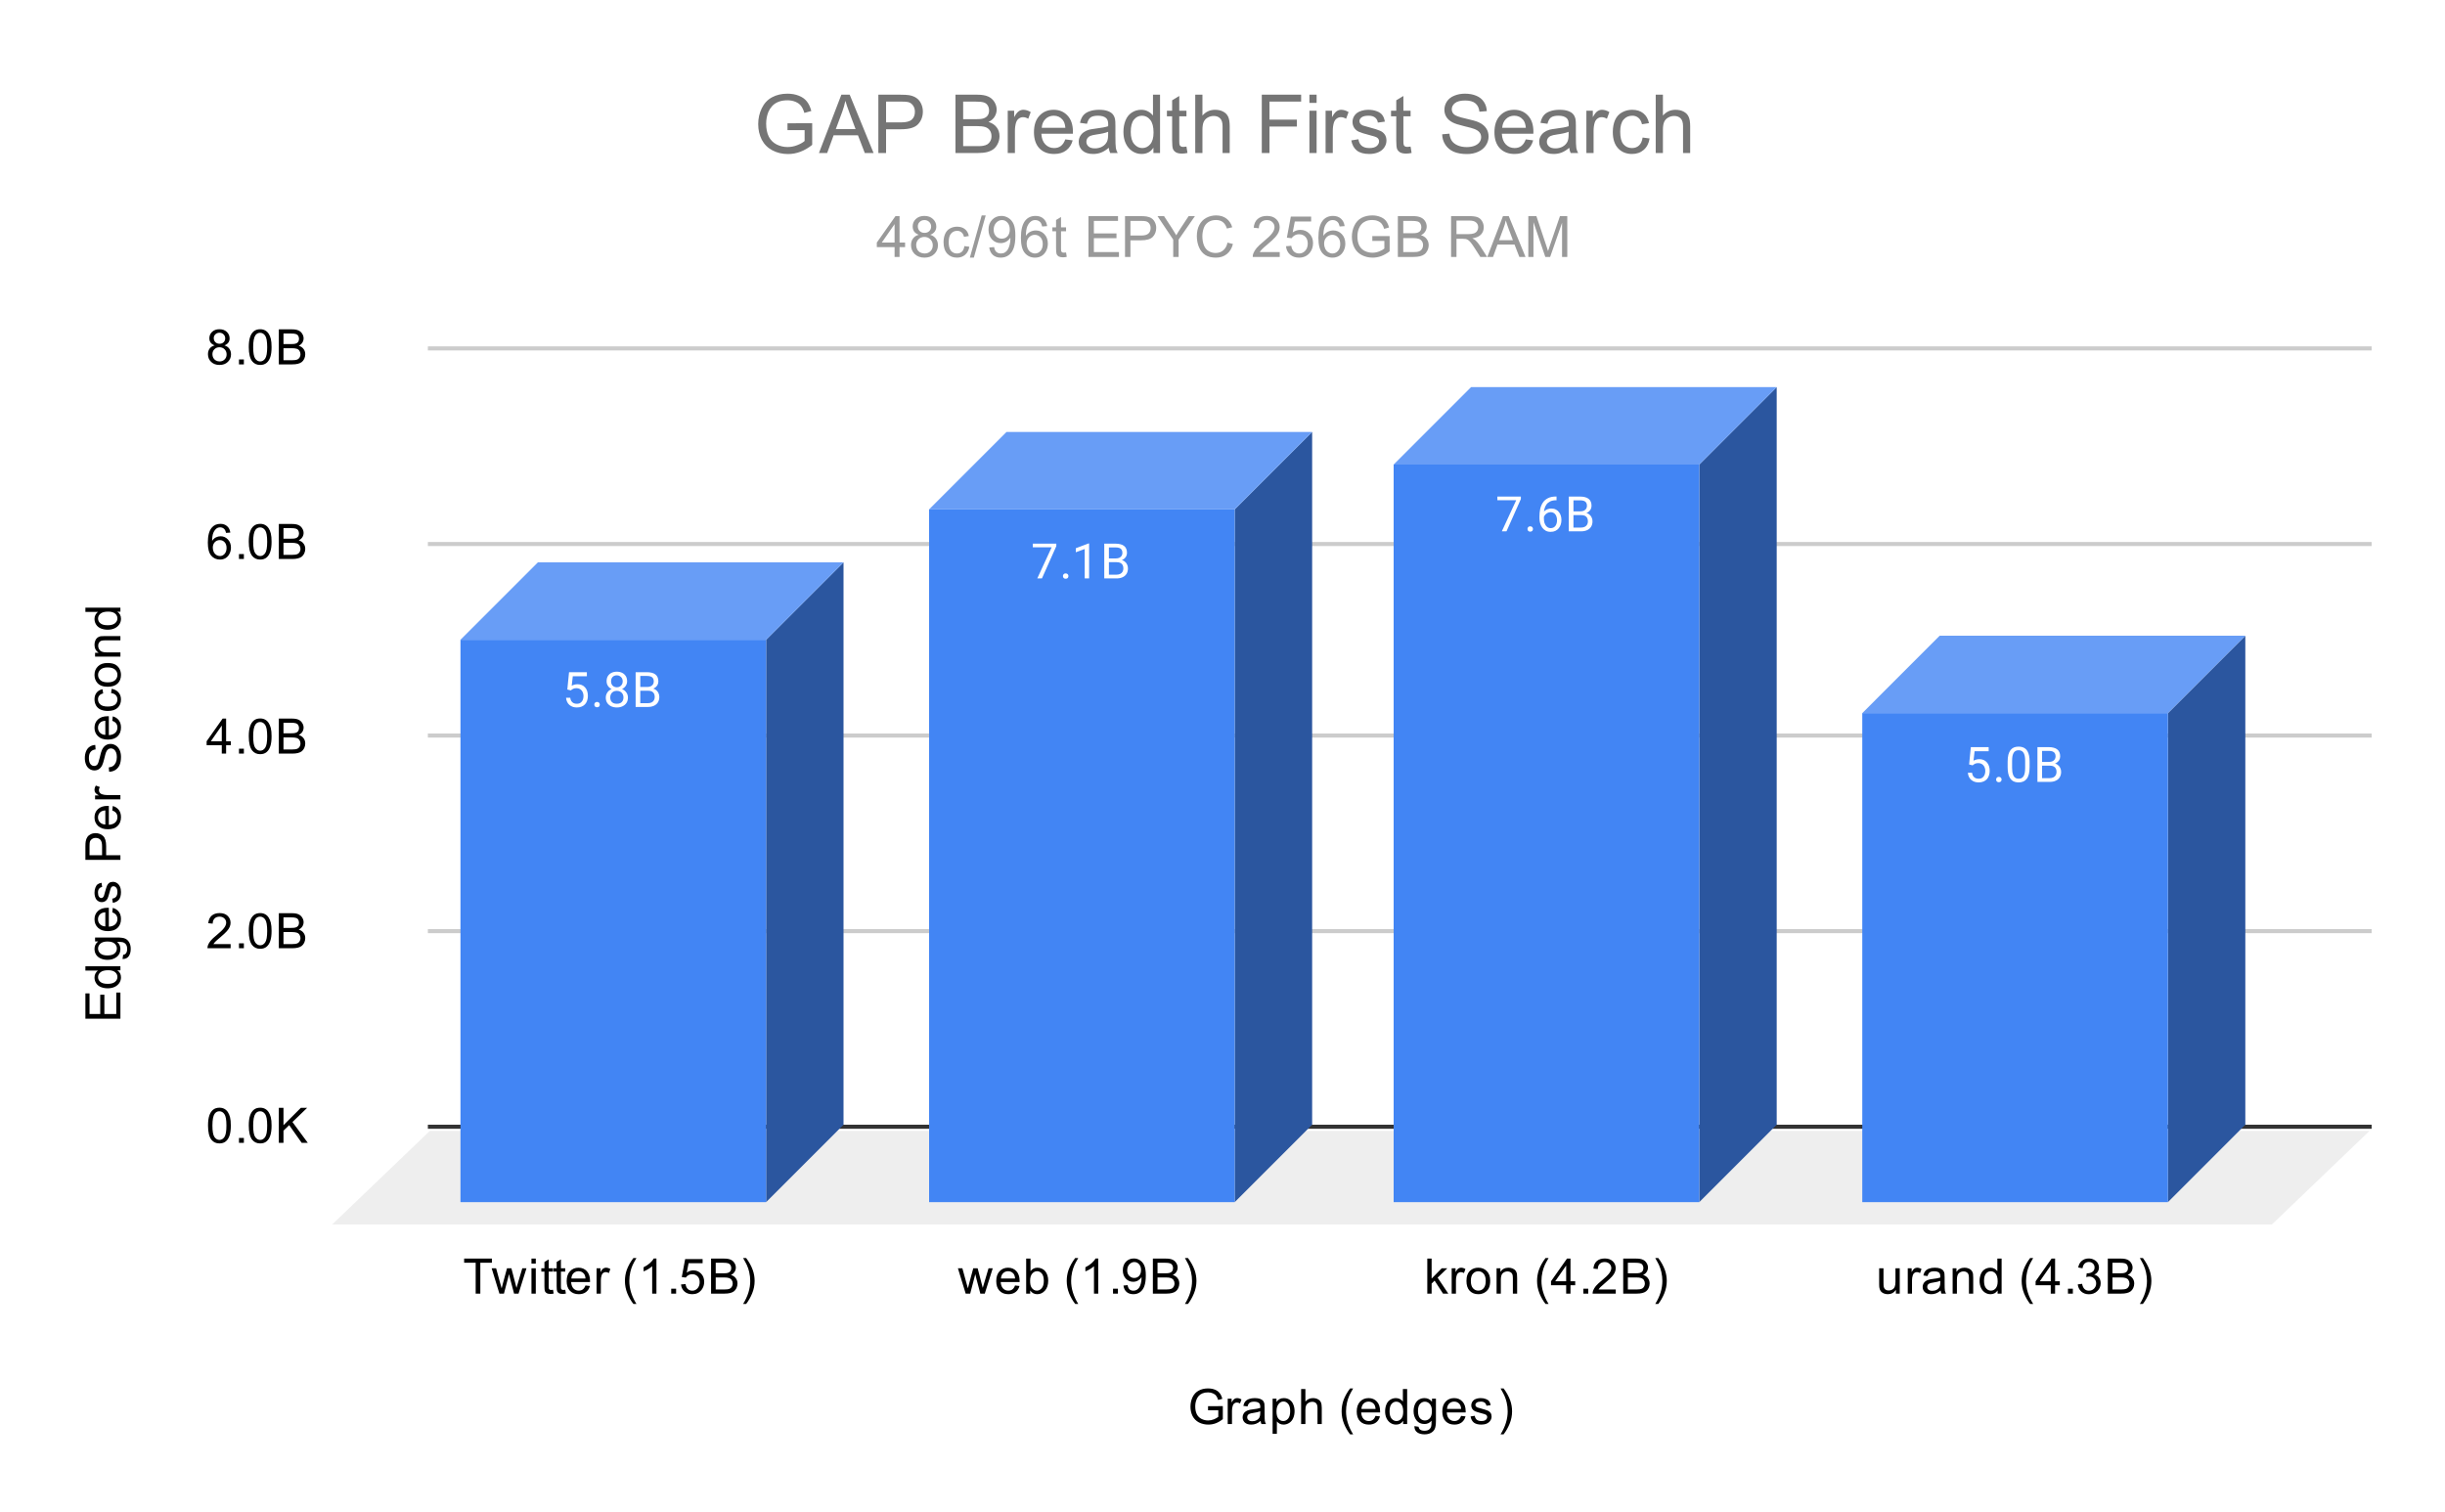 <svg version="1.1" viewBox="0.0 0.0 600.0 371.0" fill="none" stroke="none" stroke-linecap="square" stroke-miterlimit="10" width="600" height="371" xmlns:xlink="http://www.w3.org/1999/xlink" xmlns="http://www.w3.org/2000/svg"><path fill="#ffffff" d="M0 0L600.0 0L600.0 371.0L0 371.0L0 0Z" fill-rule="nonzero"/><path stroke="#333333" stroke-width="1.0" stroke-linecap="butt" d="M105.5 276.5L581.5 276.5" fill-rule="nonzero"/><path fill="#eeeeee" d="M81.5 300.5L105.5 277.5L581.5 277.5L557.5 300.5Z" fill-rule="nonzero"/><path stroke="#cccccc" stroke-width="1.0" stroke-linecap="butt" d="M105.5 228.5L581.5 228.5" fill-rule="nonzero"/><path stroke="#cccccc" stroke-width="1.0" stroke-linecap="butt" d="M105.5 180.5L581.5 180.5" fill-rule="nonzero"/><path stroke="#cccccc" stroke-width="1.0" stroke-linecap="butt" d="M105.5 133.5L581.5 133.5" fill-rule="nonzero"/><path stroke="#cccccc" stroke-width="1.0" stroke-linecap="butt" d="M105.5 85.5L581.5 85.5" fill-rule="nonzero"/><clipPath id="id_0"><path d="M81.55 85.417L581.45 85.417L581.45 300.45L81.55 300.45L81.55 85.417Z" clip-rule="nonzero"/></clipPath><path fill="#2b569f" clip-path="url(#id_0)" d="M207.0 138.0L207.0 276.0L188.0 295.0L188.0 157.0Z" fill-rule="nonzero"/><path fill="#689df6" clip-path="url(#id_0)" d="M188.0 157.0L113.0 157.0L132.0 138.0L207.0 138.0Z" fill-rule="nonzero"/><path stroke="#000000" stroke-width="2.0" stroke-linecap="butt" stroke-opacity="0.0" clip-path="url(#id_0)" d="M188.0 295.0L113.0 295.0L113.0 157.0L188.0 157.0Z" fill-rule="nonzero"/><path fill="#4285f4" clip-path="url(#id_0)" d="M188.0 295.0L113.0 295.0L113.0 157.0L188.0 157.0Z" fill-rule="nonzero"/><path fill="#2b569f" clip-path="url(#id_0)" d="M322.0 106.0L322.0 276.0L303.0 295.0L303.0 125.0Z" fill-rule="nonzero"/><path fill="#689df6" clip-path="url(#id_0)" d="M303.0 125.0L228.0 125.0L247.0 106.0L322.0 106.0Z" fill-rule="nonzero"/><path stroke="#000000" stroke-width="2.0" stroke-linecap="butt" stroke-opacity="0.0" clip-path="url(#id_0)" d="M303.0 295.0L228.0 295.0L228.0 125.0L303.0 125.0Z" fill-rule="nonzero"/><path fill="#4285f4" clip-path="url(#id_0)" d="M303.0 295.0L228.0 295.0L228.0 125.0L303.0 125.0Z" fill-rule="nonzero"/><path fill="#2b569f" clip-path="url(#id_0)" d="M436.0 95.0L436.0 276.0L417.0 295.0L417.0 114.0Z" fill-rule="nonzero"/><path fill="#689df6" clip-path="url(#id_0)" d="M417.0 114.0L342.0 114.0L361.0 95.0L436.0 95.0Z" fill-rule="nonzero"/><path stroke="#000000" stroke-width="2.0" stroke-linecap="butt" stroke-opacity="0.0" clip-path="url(#id_0)" d="M417.0 295.0L342.0 295.0L342.0 114.0L417.0 114.0Z" fill-rule="nonzero"/><path fill="#4285f4" clip-path="url(#id_0)" d="M417.0 295.0L342.0 295.0L342.0 114.0L417.0 114.0Z" fill-rule="nonzero"/><path fill="#2b569f" clip-path="url(#id_0)" d="M551.0 156.0L551.0 276.0L532.0 295.0L532.0 175.0Z" fill-rule="nonzero"/><path fill="#689df6" clip-path="url(#id_0)" d="M532.0 175.0L457.0 175.0L476.0 156.0L551.0 156.0Z" fill-rule="nonzero"/><path stroke="#000000" stroke-width="2.0" stroke-linecap="butt" stroke-opacity="0.0" clip-path="url(#id_0)" d="M532.0 295.0L457.0 295.0L457.0 175.0L532.0 175.0Z" fill-rule="nonzero"/><path fill="#4285f4" clip-path="url(#id_0)" d="M532.0 295.0L457.0 295.0L457.0 175.0L532.0 175.0Z" fill-rule="nonzero"/><path stroke="#4285f4" stroke-width="3.0" stroke-linejoin="round" stroke-linecap="round" d="M140.078 169.422L139.219 169.204L139.641 164.954L144.016 164.954L144.016 165.954L140.562 165.954L140.297 168.282Q140.531 168.141 140.891 168.032Q141.266 167.907 141.734 167.907Q142.312 167.907 142.781 168.11Q143.25 168.313 143.578 168.688Q143.922 169.063 144.094 169.594Q144.266 170.11 144.266 170.766Q144.266 171.376 144.094 171.891Q143.938 172.407 143.594 172.797Q143.266 173.172 142.75 173.391Q142.25 173.61 141.562 173.61Q141.047 173.61 140.594 173.469Q140.141 173.313 139.766 173.016Q139.406 172.719 139.188 172.282Q138.969 171.844 138.906 171.235L139.938 171.235Q140.0 171.719 140.203 172.047Q140.422 172.376 140.766 172.547Q141.109 172.704 141.562 172.704Q141.953 172.704 142.25 172.579Q142.547 172.438 142.75 172.188Q142.969 171.938 143.078 171.579Q143.188 171.219 143.188 170.782Q143.188 170.376 143.062 170.032Q142.953 169.688 142.734 169.438Q142.516 169.172 142.203 169.032Q141.891 168.876 141.469 168.876Q140.938 168.876 140.656 169.032Q140.375 169.172 140.078 169.422ZM145.844 172.907Q145.844 172.641 146.016 172.454Q146.188 172.251 146.516 172.251Q146.844 172.251 147.016 172.454Q147.188 172.641 147.188 172.907Q147.188 173.172 147.016 173.376Q146.844 173.563 146.516 173.563Q146.188 173.563 146.016 173.376Q145.844 173.172 145.844 172.907ZM154.094 171.172Q154.094 171.954 153.734 172.501Q153.375 173.032 152.75 173.329Q152.141 173.61 151.375 173.61Q150.609 173.61 149.984 173.329Q149.375 173.032 149.016 172.501Q148.656 171.954 148.656 171.172Q148.656 170.672 148.859 170.251Q149.062 169.813 149.422 169.501Q149.781 169.188 150.266 169.016Q150.766 168.844 151.359 168.844Q152.156 168.844 152.766 169.141Q153.375 169.438 153.734 169.969Q154.094 170.501 154.094 171.172ZM153.0 171.157Q153.0 170.672 152.797 170.313Q152.594 169.938 152.219 169.735Q151.844 169.532 151.359 169.532Q150.859 169.532 150.5 169.735Q150.141 169.938 149.938 170.313Q149.75 170.672 149.75 171.157Q149.75 171.641 149.938 172.001Q150.141 172.344 150.5 172.532Q150.875 172.704 151.375 172.704Q151.875 172.704 152.234 172.532Q152.609 172.344 152.797 172.001Q153.0 171.641 153.0 171.157ZM153.891 167.172Q153.891 167.797 153.562 168.297Q153.234 168.797 152.656 169.079Q152.094 169.36 151.375 169.36Q150.641 169.36 150.062 169.079Q149.5 168.797 149.172 168.297Q148.859 167.797 148.859 167.172Q148.859 166.422 149.172 165.907Q149.5 165.391 150.062 165.11Q150.641 164.829 151.375 164.829Q152.109 164.829 152.672 165.11Q153.234 165.391 153.562 165.907Q153.891 166.422 153.891 167.172ZM152.812 167.188Q152.812 166.766 152.625 166.438Q152.438 166.11 152.109 165.922Q151.797 165.719 151.375 165.719Q150.938 165.719 150.609 165.907Q150.297 166.079 150.125 166.407Q149.953 166.735 149.953 167.188Q149.953 167.626 150.125 167.954Q150.297 168.282 150.625 168.469Q150.953 168.657 151.375 168.657Q151.797 168.657 152.109 168.469Q152.438 168.282 152.625 167.954Q152.812 167.626 152.812 167.188ZM159.031 169.501L156.875 169.501L156.859 168.579L158.828 168.579Q159.312 168.579 159.672 168.422Q160.031 168.251 160.234 167.954Q160.438 167.641 160.438 167.219Q160.438 166.751 160.25 166.454Q160.078 166.157 159.703 166.016Q159.344 165.876 158.781 165.876L157.125 165.876L157.125 173.485L155.984 173.485L155.984 164.954L158.781 164.954Q159.438 164.954 159.953 165.094Q160.469 165.219 160.828 165.501Q161.188 165.766 161.375 166.204Q161.562 166.626 161.562 167.219Q161.562 167.751 161.297 168.188Q161.031 168.61 160.547 168.876Q160.078 169.141 159.438 169.219L159.031 169.501ZM158.984 173.485L156.422 173.485L157.062 172.563L158.984 172.563Q159.516 172.563 159.891 172.376Q160.281 172.188 160.469 171.844Q160.672 171.501 160.672 171.032Q160.672 170.563 160.5 170.219Q160.328 169.876 159.969 169.688Q159.609 169.501 159.031 169.501L157.422 169.501L157.438 168.579L159.641 168.579L159.875 168.907Q160.484 168.969 160.906 169.266Q161.344 169.563 161.562 170.016Q161.797 170.469 161.797 171.016Q161.797 171.813 161.438 172.376Q161.094 172.922 160.453 173.204Q159.828 173.485 158.984 173.485Z" fill-rule="nonzero"/><path fill="#ffffff" d="M140.078 169.422L139.219 169.204L139.641 164.954L144.016 164.954L144.016 165.954L140.562 165.954L140.297 168.282Q140.531 168.141 140.891 168.032Q141.266 167.907 141.734 167.907Q142.312 167.907 142.781 168.11Q143.25 168.313 143.578 168.688Q143.922 169.063 144.094 169.594Q144.266 170.11 144.266 170.766Q144.266 171.376 144.094 171.891Q143.938 172.407 143.594 172.797Q143.266 173.172 142.75 173.391Q142.25 173.61 141.562 173.61Q141.047 173.61 140.594 173.469Q140.141 173.313 139.766 173.016Q139.406 172.719 139.188 172.282Q138.969 171.844 138.906 171.235L139.938 171.235Q140.0 171.719 140.203 172.047Q140.422 172.376 140.766 172.547Q141.109 172.704 141.562 172.704Q141.953 172.704 142.25 172.579Q142.547 172.438 142.75 172.188Q142.969 171.938 143.078 171.579Q143.188 171.219 143.188 170.782Q143.188 170.376 143.062 170.032Q142.953 169.688 142.734 169.438Q142.516 169.172 142.203 169.032Q141.891 168.876 141.469 168.876Q140.938 168.876 140.656 169.032Q140.375 169.172 140.078 169.422ZM145.844 172.907Q145.844 172.641 146.016 172.454Q146.188 172.251 146.516 172.251Q146.844 172.251 147.016 172.454Q147.188 172.641 147.188 172.907Q147.188 173.172 147.016 173.376Q146.844 173.563 146.516 173.563Q146.188 173.563 146.016 173.376Q145.844 173.172 145.844 172.907ZM154.094 171.172Q154.094 171.954 153.734 172.501Q153.375 173.032 152.75 173.329Q152.141 173.61 151.375 173.61Q150.609 173.61 149.984 173.329Q149.375 173.032 149.016 172.501Q148.656 171.954 148.656 171.172Q148.656 170.672 148.859 170.251Q149.062 169.813 149.422 169.501Q149.781 169.188 150.266 169.016Q150.766 168.844 151.359 168.844Q152.156 168.844 152.766 169.141Q153.375 169.438 153.734 169.969Q154.094 170.501 154.094 171.172ZM153.0 171.157Q153.0 170.672 152.797 170.313Q152.594 169.938 152.219 169.735Q151.844 169.532 151.359 169.532Q150.859 169.532 150.5 169.735Q150.141 169.938 149.938 170.313Q149.75 170.672 149.75 171.157Q149.75 171.641 149.938 172.001Q150.141 172.344 150.5 172.532Q150.875 172.704 151.375 172.704Q151.875 172.704 152.234 172.532Q152.609 172.344 152.797 172.001Q153.0 171.641 153.0 171.157ZM153.891 167.172Q153.891 167.797 153.562 168.297Q153.234 168.797 152.656 169.079Q152.094 169.36 151.375 169.36Q150.641 169.36 150.062 169.079Q149.5 168.797 149.172 168.297Q148.859 167.797 148.859 167.172Q148.859 166.422 149.172 165.907Q149.5 165.391 150.062 165.11Q150.641 164.829 151.375 164.829Q152.109 164.829 152.672 165.11Q153.234 165.391 153.562 165.907Q153.891 166.422 153.891 167.172ZM152.812 167.188Q152.812 166.766 152.625 166.438Q152.438 166.11 152.109 165.922Q151.797 165.719 151.375 165.719Q150.938 165.719 150.609 165.907Q150.297 166.079 150.125 166.407Q149.953 166.735 149.953 167.188Q149.953 167.626 150.125 167.954Q150.297 168.282 150.625 168.469Q150.953 168.657 151.375 168.657Q151.797 168.657 152.109 168.469Q152.438 168.282 152.625 167.954Q152.812 167.626 152.812 167.188ZM159.031 169.501L156.875 169.501L156.859 168.579L158.828 168.579Q159.312 168.579 159.672 168.422Q160.031 168.251 160.234 167.954Q160.438 167.641 160.438 167.219Q160.438 166.751 160.25 166.454Q160.078 166.157 159.703 166.016Q159.344 165.876 158.781 165.876L157.125 165.876L157.125 173.485L155.984 173.485L155.984 164.954L158.781 164.954Q159.438 164.954 159.953 165.094Q160.469 165.219 160.828 165.501Q161.188 165.766 161.375 166.204Q161.562 166.626 161.562 167.219Q161.562 167.751 161.297 168.188Q161.031 168.61 160.547 168.876Q160.078 169.141 159.438 169.219L159.031 169.501ZM158.984 173.485L156.422 173.485L157.062 172.563L158.984 172.563Q159.516 172.563 159.891 172.376Q160.281 172.188 160.469 171.844Q160.672 171.501 160.672 171.032Q160.672 170.563 160.5 170.219Q160.328 169.876 159.969 169.688Q159.609 169.501 159.031 169.501L157.422 169.501L157.438 168.579L159.641 168.579L159.875 168.907Q160.484 168.969 160.906 169.266Q161.344 169.563 161.562 170.016Q161.797 170.469 161.797 171.016Q161.797 171.813 161.438 172.376Q161.094 172.922 160.453 173.204Q159.828 173.485 158.984 173.485Z" fill-rule="nonzero"/><path stroke="#4285f4" stroke-width="3.0" stroke-linejoin="round" stroke-linecap="round" d="M259.219 133.412L259.219 134.021L255.688 141.943L254.547 141.943L258.078 134.303L253.453 134.303L253.453 133.412L259.219 133.412ZM260.844 141.365Q260.844 141.1 261.016 140.912Q261.188 140.709 261.516 140.709Q261.844 140.709 262.016 140.912Q262.188 141.1 262.188 141.365Q262.188 141.631 262.016 141.834Q261.844 142.021 261.516 142.021Q261.188 142.021 261.016 141.834Q260.844 141.631 260.844 141.365ZM267.266 133.365L267.266 141.943L266.188 141.943L266.188 134.725L264.0 135.521L264.0 134.537L267.109 133.365L267.266 133.365ZM274.031 137.959L271.875 137.959L271.859 137.037L273.828 137.037Q274.312 137.037 274.672 136.881Q275.031 136.709 275.234 136.412Q275.438 136.1 275.438 135.678Q275.438 135.209 275.25 134.912Q275.078 134.615 274.703 134.475Q274.344 134.334 273.781 134.334L272.125 134.334L272.125 141.943L270.984 141.943L270.984 133.412L273.781 133.412Q274.438 133.412 274.953 133.553Q275.469 133.678 275.828 133.959Q276.188 134.225 276.375 134.662Q276.562 135.084 276.562 135.678Q276.562 136.209 276.297 136.646Q276.031 137.068 275.547 137.334Q275.078 137.6 274.438 137.678L274.031 137.959ZM273.984 141.943L271.422 141.943L272.062 141.021L273.984 141.021Q274.516 141.021 274.891 140.834Q275.281 140.646 275.469 140.303Q275.672 139.959 275.672 139.49Q275.672 139.021 275.5 138.678Q275.328 138.334 274.969 138.146Q274.609 137.959 274.031 137.959L272.422 137.959L272.438 137.037L274.641 137.037L274.875 137.365Q275.484 137.428 275.906 137.725Q276.344 138.021 276.562 138.475Q276.797 138.928 276.797 139.475Q276.797 140.271 276.438 140.834Q276.094 141.381 275.453 141.662Q274.828 141.943 273.984 141.943Z" fill-rule="nonzero"/><path fill="#ffffff" d="M259.219 133.412L259.219 134.021L255.688 141.943L254.547 141.943L258.078 134.303L253.453 134.303L253.453 133.412L259.219 133.412ZM260.844 141.365Q260.844 141.1 261.016 140.912Q261.188 140.709 261.516 140.709Q261.844 140.709 262.016 140.912Q262.188 141.1 262.188 141.365Q262.188 141.631 262.016 141.834Q261.844 142.021 261.516 142.021Q261.188 142.021 261.016 141.834Q260.844 141.631 260.844 141.365ZM267.266 133.365L267.266 141.943L266.188 141.943L266.188 134.725L264.0 135.521L264.0 134.537L267.109 133.365L267.266 133.365ZM274.031 137.959L271.875 137.959L271.859 137.037L273.828 137.037Q274.312 137.037 274.672 136.881Q275.031 136.709 275.234 136.412Q275.438 136.1 275.438 135.678Q275.438 135.209 275.25 134.912Q275.078 134.615 274.703 134.475Q274.344 134.334 273.781 134.334L272.125 134.334L272.125 141.943L270.984 141.943L270.984 133.412L273.781 133.412Q274.438 133.412 274.953 133.553Q275.469 133.678 275.828 133.959Q276.188 134.225 276.375 134.662Q276.562 135.084 276.562 135.678Q276.562 136.209 276.297 136.646Q276.031 137.068 275.547 137.334Q275.078 137.6 274.438 137.678L274.031 137.959ZM273.984 141.943L271.422 141.943L272.062 141.021L273.984 141.021Q274.516 141.021 274.891 140.834Q275.281 140.646 275.469 140.303Q275.672 139.959 275.672 139.49Q275.672 139.021 275.5 138.678Q275.328 138.334 274.969 138.146Q274.609 137.959 274.031 137.959L272.422 137.959L272.438 137.037L274.641 137.037L274.875 137.365Q275.484 137.428 275.906 137.725Q276.344 138.021 276.562 138.475Q276.797 138.928 276.797 139.475Q276.797 140.271 276.438 140.834Q276.094 141.381 275.453 141.662Q274.828 141.943 273.984 141.943Z" fill-rule="nonzero"/><path stroke="#4285f4" stroke-width="3.0" stroke-linejoin="round" stroke-linecap="round" d="M373.219 121.856L373.219 122.466L369.688 130.387L368.547 130.387L372.078 122.747L367.453 122.747L367.453 121.856L373.219 121.856ZM374.844 129.809Q374.844 129.544 375.016 129.356Q375.188 129.153 375.516 129.153Q375.844 129.153 376.016 129.356Q376.188 129.544 376.188 129.809Q376.188 130.075 376.016 130.278Q375.844 130.466 375.516 130.466Q375.188 130.466 375.016 130.278Q374.844 130.075 374.844 129.809ZM381.875 121.841L381.969 121.841L381.969 122.762L381.875 122.762Q381.016 122.762 380.422 123.044Q379.844 123.325 379.5 123.794Q379.172 124.247 379.016 124.841Q378.875 125.419 378.875 126.012L378.875 127.262Q378.875 127.825 379.0 128.262Q379.141 128.7 379.375 129.012Q379.609 129.309 379.906 129.466Q380.203 129.606 380.516 129.606Q380.891 129.606 381.188 129.466Q381.484 129.325 381.688 129.059Q381.891 128.794 381.984 128.45Q382.094 128.091 382.094 127.653Q382.094 127.278 382.0 126.919Q381.906 126.559 381.719 126.294Q381.531 126.012 381.234 125.856Q380.938 125.684 380.547 125.684Q380.094 125.684 379.703 125.903Q379.312 126.122 379.062 126.481Q378.812 126.841 378.781 127.247L378.203 127.247Q378.297 126.591 378.516 126.122Q378.734 125.653 379.078 125.356Q379.422 125.059 379.828 124.934Q380.25 124.794 380.719 124.794Q381.359 124.794 381.812 125.044Q382.281 125.278 382.578 125.684Q382.891 126.075 383.031 126.575Q383.172 127.075 383.172 127.606Q383.172 128.2 383.0 128.731Q382.828 129.262 382.484 129.669Q382.156 130.059 381.656 130.294Q381.172 130.512 380.516 130.512Q379.828 130.512 379.312 130.231Q378.797 129.934 378.453 129.466Q378.125 128.981 377.953 128.403Q377.781 127.825 377.781 127.231L377.781 126.716Q377.781 125.809 377.953 124.95Q378.141 124.075 378.594 123.372Q379.047 122.669 379.844 122.262Q380.641 121.841 381.875 121.841ZM388.031 126.403L385.875 126.403L385.859 125.481L387.828 125.481Q388.312 125.481 388.672 125.325Q389.031 125.153 389.234 124.856Q389.438 124.544 389.438 124.122Q389.438 123.653 389.25 123.356Q389.078 123.059 388.703 122.919Q388.344 122.778 387.781 122.778L386.125 122.778L386.125 130.387L384.984 130.387L384.984 121.856L387.781 121.856Q388.438 121.856 388.953 121.997Q389.469 122.122 389.828 122.403Q390.188 122.669 390.375 123.106Q390.562 123.528 390.562 124.122Q390.562 124.653 390.297 125.091Q390.031 125.512 389.547 125.778Q389.078 126.044 388.438 126.122L388.031 126.403ZM387.984 130.387L385.422 130.387L386.062 129.466L387.984 129.466Q388.516 129.466 388.891 129.278Q389.281 129.091 389.469 128.747Q389.672 128.403 389.672 127.934Q389.672 127.466 389.5 127.122Q389.328 126.778 388.969 126.591Q388.609 126.403 388.031 126.403L386.422 126.403L386.438 125.481L388.641 125.481L388.875 125.809Q389.484 125.872 389.906 126.169Q390.344 126.466 390.562 126.919Q390.797 127.372 390.797 127.919Q390.797 128.716 390.438 129.278Q390.094 129.825 389.453 130.106Q388.828 130.387 387.984 130.387Z" fill-rule="nonzero"/><path fill="#ffffff" d="M373.219 121.856L373.219 122.466L369.688 130.387L368.547 130.387L372.078 122.747L367.453 122.747L367.453 121.856L373.219 121.856ZM374.844 129.809Q374.844 129.544 375.016 129.356Q375.188 129.153 375.516 129.153Q375.844 129.153 376.016 129.356Q376.188 129.544 376.188 129.809Q376.188 130.075 376.016 130.278Q375.844 130.466 375.516 130.466Q375.188 130.466 375.016 130.278Q374.844 130.075 374.844 129.809ZM381.875 121.841L381.969 121.841L381.969 122.762L381.875 122.762Q381.016 122.762 380.422 123.044Q379.844 123.325 379.5 123.794Q379.172 124.247 379.016 124.841Q378.875 125.419 378.875 126.012L378.875 127.262Q378.875 127.825 379.0 128.262Q379.141 128.7 379.375 129.012Q379.609 129.309 379.906 129.466Q380.203 129.606 380.516 129.606Q380.891 129.606 381.188 129.466Q381.484 129.325 381.688 129.059Q381.891 128.794 381.984 128.45Q382.094 128.091 382.094 127.653Q382.094 127.278 382.0 126.919Q381.906 126.559 381.719 126.294Q381.531 126.012 381.234 125.856Q380.938 125.684 380.547 125.684Q380.094 125.684 379.703 125.903Q379.312 126.122 379.062 126.481Q378.812 126.841 378.781 127.247L378.203 127.247Q378.297 126.591 378.516 126.122Q378.734 125.653 379.078 125.356Q379.422 125.059 379.828 124.934Q380.25 124.794 380.719 124.794Q381.359 124.794 381.812 125.044Q382.281 125.278 382.578 125.684Q382.891 126.075 383.031 126.575Q383.172 127.075 383.172 127.606Q383.172 128.2 383.0 128.731Q382.828 129.262 382.484 129.669Q382.156 130.059 381.656 130.294Q381.172 130.512 380.516 130.512Q379.828 130.512 379.312 130.231Q378.797 129.934 378.453 129.466Q378.125 128.981 377.953 128.403Q377.781 127.825 377.781 127.231L377.781 126.716Q377.781 125.809 377.953 124.95Q378.141 124.075 378.594 123.372Q379.047 122.669 379.844 122.262Q380.641 121.841 381.875 121.841ZM388.031 126.403L385.875 126.403L385.859 125.481L387.828 125.481Q388.312 125.481 388.672 125.325Q389.031 125.153 389.234 124.856Q389.438 124.544 389.438 124.122Q389.438 123.653 389.25 123.356Q389.078 123.059 388.703 122.919Q388.344 122.778 387.781 122.778L386.125 122.778L386.125 130.387L384.984 130.387L384.984 121.856L387.781 121.856Q388.438 121.856 388.953 121.997Q389.469 122.122 389.828 122.403Q390.188 122.669 390.375 123.106Q390.562 123.528 390.562 124.122Q390.562 124.653 390.297 125.091Q390.031 125.512 389.547 125.778Q389.078 126.044 388.438 126.122L388.031 126.403ZM387.984 130.387L385.422 130.387L386.062 129.466L387.984 129.466Q388.516 129.466 388.891 129.278Q389.281 129.091 389.469 128.747Q389.672 128.403 389.672 127.934Q389.672 127.466 389.5 127.122Q389.328 126.778 388.969 126.591Q388.609 126.403 388.031 126.403L386.422 126.403L386.438 125.481L388.641 125.481L388.875 125.809Q389.484 125.872 389.906 126.169Q390.344 126.466 390.562 126.919Q390.797 127.372 390.797 127.919Q390.797 128.716 390.438 129.278Q390.094 129.825 389.453 130.106Q388.828 130.387 387.984 130.387Z" fill-rule="nonzero"/><path stroke="#4285f4" stroke-width="3.0" stroke-linejoin="round" stroke-linecap="round" d="M484.078 187.813L483.219 187.594L483.641 183.344L488.016 183.344L488.016 184.344L484.562 184.344L484.297 186.672Q484.531 186.532 484.891 186.422Q485.266 186.297 485.734 186.297Q486.312 186.297 486.781 186.5Q487.25 186.704 487.578 187.079Q487.922 187.454 488.094 187.985Q488.266 188.5 488.266 189.157Q488.266 189.766 488.094 190.282Q487.938 190.797 487.594 191.188Q487.266 191.563 486.75 191.782Q486.25 192 485.562 192Q485.047 192 484.594 191.86Q484.141 191.704 483.766 191.407Q483.406 191.11 483.188 190.672Q482.969 190.235 482.906 189.625L483.938 189.625Q484.0 190.11 484.203 190.438Q484.422 190.766 484.766 190.938Q485.109 191.094 485.562 191.094Q485.953 191.094 486.25 190.969Q486.547 190.829 486.75 190.579Q486.969 190.329 487.078 189.969Q487.188 189.61 487.188 189.172Q487.188 188.766 487.062 188.422Q486.953 188.079 486.734 187.829Q486.516 187.563 486.203 187.422Q485.891 187.266 485.469 187.266Q484.938 187.266 484.656 187.422Q484.375 187.563 484.078 187.813ZM489.844 191.297Q489.844 191.032 490.016 190.844Q490.188 190.641 490.516 190.641Q490.844 190.641 491.016 190.844Q491.188 191.032 491.188 191.297Q491.188 191.563 491.016 191.766Q490.844 191.954 490.516 191.954Q490.188 191.954 490.016 191.766Q489.844 191.563 489.844 191.297ZM498.062 186.922L498.062 188.235Q498.062 189.282 497.875 190Q497.688 190.719 497.328 191.157Q496.984 191.594 496.484 191.797Q496.0 192 495.375 192Q494.891 192 494.469 191.875Q494.047 191.75 493.719 191.485Q493.391 191.204 493.156 190.766Q492.922 190.329 492.797 189.704Q492.672 189.063 492.672 188.235L492.672 186.922Q492.672 185.875 492.859 185.172Q493.062 184.469 493.406 184.032Q493.766 183.594 494.25 183.407Q494.75 183.219 495.359 183.219Q495.859 183.219 496.281 183.344Q496.703 183.469 497.031 183.735Q497.359 183.985 497.578 184.422Q497.812 184.844 497.938 185.469Q498.062 186.094 498.062 186.922ZM496.969 188.407L496.969 186.75Q496.969 186.172 496.906 185.735Q496.844 185.297 496.703 184.985Q496.578 184.672 496.375 184.485Q496.188 184.297 495.938 184.204Q495.688 184.11 495.359 184.11Q494.984 184.11 494.672 184.25Q494.375 184.391 494.172 184.704Q493.969 185.016 493.859 185.532Q493.766 186.032 493.766 186.75L493.766 188.407Q493.766 188.985 493.828 189.422Q493.906 189.86 494.031 190.188Q494.172 190.5 494.359 190.704Q494.562 190.907 494.812 191Q495.062 191.094 495.375 191.094Q495.781 191.094 496.078 190.954Q496.375 190.797 496.578 190.469Q496.781 190.141 496.875 189.641Q496.969 189.125 496.969 188.407ZM503.031 187.891L500.875 187.891L500.859 186.969L502.828 186.969Q503.312 186.969 503.672 186.813Q504.031 186.641 504.234 186.344Q504.438 186.032 504.438 185.61Q504.438 185.141 504.25 184.844Q504.078 184.547 503.703 184.407Q503.344 184.266 502.781 184.266L501.125 184.266L501.125 191.875L499.984 191.875L499.984 183.344L502.781 183.344Q503.438 183.344 503.953 183.485Q504.469 183.61 504.828 183.891Q505.188 184.157 505.375 184.594Q505.562 185.016 505.562 185.61Q505.562 186.141 505.297 186.579Q505.031 187 504.547 187.266Q504.078 187.532 503.438 187.61L503.031 187.891ZM502.984 191.875L500.422 191.875L501.062 190.954L502.984 190.954Q503.516 190.954 503.891 190.766Q504.281 190.579 504.469 190.235Q504.672 189.891 504.672 189.422Q504.672 188.954 504.5 188.61Q504.328 188.266 503.969 188.079Q503.609 187.891 503.031 187.891L501.422 187.891L501.438 186.969L503.641 186.969L503.875 187.297Q504.484 187.36 504.906 187.657Q505.344 187.954 505.562 188.407Q505.797 188.86 505.797 189.407Q505.797 190.204 505.438 190.766Q505.094 191.313 504.453 191.594Q503.828 191.875 502.984 191.875Z" fill-rule="nonzero"/><path fill="#ffffff" d="M484.078 187.813L483.219 187.594L483.641 183.344L488.016 183.344L488.016 184.344L484.562 184.344L484.297 186.672Q484.531 186.532 484.891 186.422Q485.266 186.297 485.734 186.297Q486.312 186.297 486.781 186.5Q487.25 186.704 487.578 187.079Q487.922 187.454 488.094 187.985Q488.266 188.5 488.266 189.157Q488.266 189.766 488.094 190.282Q487.938 190.797 487.594 191.188Q487.266 191.563 486.75 191.782Q486.25 192 485.562 192Q485.047 192 484.594 191.86Q484.141 191.704 483.766 191.407Q483.406 191.11 483.188 190.672Q482.969 190.235 482.906 189.625L483.938 189.625Q484.0 190.11 484.203 190.438Q484.422 190.766 484.766 190.938Q485.109 191.094 485.562 191.094Q485.953 191.094 486.25 190.969Q486.547 190.829 486.75 190.579Q486.969 190.329 487.078 189.969Q487.188 189.61 487.188 189.172Q487.188 188.766 487.062 188.422Q486.953 188.079 486.734 187.829Q486.516 187.563 486.203 187.422Q485.891 187.266 485.469 187.266Q484.938 187.266 484.656 187.422Q484.375 187.563 484.078 187.813ZM489.844 191.297Q489.844 191.032 490.016 190.844Q490.188 190.641 490.516 190.641Q490.844 190.641 491.016 190.844Q491.188 191.032 491.188 191.297Q491.188 191.563 491.016 191.766Q490.844 191.954 490.516 191.954Q490.188 191.954 490.016 191.766Q489.844 191.563 489.844 191.297ZM498.062 186.922L498.062 188.235Q498.062 189.282 497.875 190Q497.688 190.719 497.328 191.157Q496.984 191.594 496.484 191.797Q496.0 192 495.375 192Q494.891 192 494.469 191.875Q494.047 191.75 493.719 191.485Q493.391 191.204 493.156 190.766Q492.922 190.329 492.797 189.704Q492.672 189.063 492.672 188.235L492.672 186.922Q492.672 185.875 492.859 185.172Q493.062 184.469 493.406 184.032Q493.766 183.594 494.25 183.407Q494.75 183.219 495.359 183.219Q495.859 183.219 496.281 183.344Q496.703 183.469 497.031 183.735Q497.359 183.985 497.578 184.422Q497.812 184.844 497.938 185.469Q498.062 186.094 498.062 186.922ZM496.969 188.407L496.969 186.75Q496.969 186.172 496.906 185.735Q496.844 185.297 496.703 184.985Q496.578 184.672 496.375 184.485Q496.188 184.297 495.938 184.204Q495.688 184.11 495.359 184.11Q494.984 184.11 494.672 184.25Q494.375 184.391 494.172 184.704Q493.969 185.016 493.859 185.532Q493.766 186.032 493.766 186.75L493.766 188.407Q493.766 188.985 493.828 189.422Q493.906 189.86 494.031 190.188Q494.172 190.5 494.359 190.704Q494.562 190.907 494.812 191Q495.062 191.094 495.375 191.094Q495.781 191.094 496.078 190.954Q496.375 190.797 496.578 190.469Q496.781 190.141 496.875 189.641Q496.969 189.125 496.969 188.407ZM503.031 187.891L500.875 187.891L500.859 186.969L502.828 186.969Q503.312 186.969 503.672 186.813Q504.031 186.641 504.234 186.344Q504.438 186.032 504.438 185.61Q504.438 185.141 504.25 184.844Q504.078 184.547 503.703 184.407Q503.344 184.266 502.781 184.266L501.125 184.266L501.125 191.875L499.984 191.875L499.984 183.344L502.781 183.344Q503.438 183.344 503.953 183.485Q504.469 183.61 504.828 183.891Q505.188 184.157 505.375 184.594Q505.562 185.016 505.562 185.61Q505.562 186.141 505.297 186.579Q505.031 187 504.547 187.266Q504.078 187.532 503.438 187.61L503.031 187.891ZM502.984 191.875L500.422 191.875L501.062 190.954L502.984 190.954Q503.516 190.954 503.891 190.766Q504.281 190.579 504.469 190.235Q504.672 189.891 504.672 189.422Q504.672 188.954 504.5 188.61Q504.328 188.266 503.969 188.079Q503.609 187.891 503.031 187.891L501.422 187.891L501.438 186.969L503.641 186.969L503.875 187.297Q504.484 187.36 504.906 187.657Q505.344 187.954 505.562 188.407Q505.797 188.86 505.797 189.407Q505.797 190.204 505.438 190.766Q505.094 191.313 504.453 191.594Q503.828 191.875 502.984 191.875Z" fill-rule="nonzero"/><path fill="#000000" d="M296.453 346.075L296.453 345.075L300.078 345.059L300.078 348.247Q299.25 348.919 298.359 349.262Q297.469 349.591 296.531 349.591Q295.266 349.591 294.219 349.059Q293.188 348.512 292.656 347.497Q292.141 346.466 292.141 345.2Q292.141 343.934 292.656 342.856Q293.188 341.762 294.172 341.247Q295.156 340.716 296.438 340.716Q297.375 340.716 298.125 341.012Q298.875 341.309 299.297 341.856Q299.734 342.387 299.953 343.262L298.938 343.544Q298.734 342.887 298.438 342.512Q298.156 342.137 297.625 341.919Q297.094 341.684 296.453 341.684Q295.672 341.684 295.094 341.919Q294.531 342.153 294.172 342.544Q293.828 342.934 293.641 343.403Q293.312 344.2 293.312 345.122Q293.312 346.278 293.703 347.059Q294.109 347.825 294.859 348.2Q295.609 348.575 296.469 348.575Q297.203 348.575 297.906 348.294Q298.609 347.997 298.969 347.684L298.969 346.075L296.453 346.075ZM301.281 349.45L301.281 343.231L302.234 343.231L302.234 344.169Q302.594 343.512 302.891 343.309Q303.203 343.091 303.578 343.091Q304.109 343.091 304.656 343.419L304.297 344.403Q303.906 344.169 303.531 344.169Q303.172 344.169 302.891 344.387Q302.625 344.591 302.516 344.966Q302.328 345.528 302.328 346.184L302.328 349.45L301.281 349.45ZM309.359 348.684Q308.766 349.184 308.219 349.387Q307.688 349.591 307.062 349.591Q306.031 349.591 305.484 349.091Q304.938 348.591 304.938 347.809Q304.938 347.356 305.141 346.981Q305.344 346.591 305.688 346.372Q306.031 346.137 306.453 346.028Q306.75 345.934 307.391 345.856Q308.656 345.716 309.266 345.497Q309.266 345.278 309.266 345.231Q309.266 344.575 308.969 344.309Q308.562 343.966 307.766 343.966Q307.031 343.966 306.672 344.231Q306.312 344.481 306.141 345.137L305.109 344.997Q305.25 344.341 305.578 343.934Q305.906 343.528 306.516 343.309Q307.125 343.091 307.922 343.091Q308.719 343.091 309.219 343.278Q309.719 343.466 309.953 343.747Q310.188 344.028 310.281 344.466Q310.328 344.731 310.328 345.434L310.328 346.841Q310.328 348.309 310.391 348.7Q310.469 349.091 310.672 349.45L309.562 349.45Q309.406 349.122 309.359 348.684ZM309.266 346.325Q308.688 346.559 307.547 346.731Q306.891 346.825 306.625 346.95Q306.359 347.059 306.203 347.278Q306.062 347.497 306.062 347.778Q306.062 348.2 306.375 348.481Q306.703 348.762 307.312 348.762Q307.922 348.762 308.391 348.497Q308.875 348.231 309.094 347.762Q309.266 347.403 309.266 346.716L309.266 346.325ZM312.297 351.841L312.297 343.231L313.25 343.231L313.25 344.028Q313.594 343.559 314.016 343.325Q314.453 343.091 315.062 343.091Q315.859 343.091 316.469 343.497Q317.078 343.903 317.375 344.653Q317.688 345.403 317.688 346.294Q317.688 347.247 317.344 348.012Q317.016 348.778 316.359 349.184Q315.703 349.591 314.984 349.591Q314.453 349.591 314.031 349.372Q313.609 349.137 313.344 348.809L313.344 351.841L312.297 351.841ZM313.25 346.372Q313.25 347.575 313.734 348.153Q314.219 348.716 314.906 348.716Q315.609 348.716 316.109 348.122Q316.609 347.528 316.609 346.278Q316.609 345.091 316.125 344.512Q315.641 343.919 314.953 343.919Q314.281 343.919 313.766 344.544Q313.25 345.169 313.25 346.372ZM319.297 349.45L319.297 340.856L320.344 340.856L320.344 343.934Q321.078 343.091 322.203 343.091Q322.906 343.091 323.406 343.372Q323.922 343.637 324.141 344.122Q324.359 344.591 324.359 345.512L324.359 349.45L323.312 349.45L323.312 345.512Q323.312 344.716 322.969 344.356Q322.625 343.997 322.0 343.997Q321.531 343.997 321.109 344.247Q320.703 344.481 320.516 344.903Q320.344 345.309 320.344 346.044L320.344 349.45L319.297 349.45ZM331.312 351.981Q330.438 350.872 329.828 349.403Q329.234 347.919 329.234 346.341Q329.234 344.95 329.672 343.669Q330.203 342.184 331.312 340.716L332.062 340.716Q331.359 341.934 331.125 342.45Q330.766 343.262 330.562 344.137Q330.312 345.231 330.312 346.341Q330.312 349.169 332.062 351.981L331.312 351.981ZM337.547 347.45L338.641 347.575Q338.391 348.528 337.688 349.059Q336.984 349.591 335.906 349.591Q334.547 349.591 333.734 348.747Q332.938 347.903 332.938 346.387Q332.938 344.825 333.75 343.966Q334.562 343.091 335.844 343.091Q337.094 343.091 337.875 343.934Q338.672 344.778 338.672 346.325Q338.672 346.419 338.672 346.606L334.031 346.606Q334.094 347.637 334.609 348.184Q335.125 348.716 335.906 348.716Q336.484 348.716 336.891 348.419Q337.312 348.106 337.547 347.45ZM334.094 345.747L337.562 345.747Q337.5 344.95 337.172 344.559Q336.656 343.95 335.859 343.95Q335.125 343.95 334.625 344.434Q334.141 344.919 334.094 345.747ZM344.328 349.45L344.328 348.669Q343.734 349.591 342.594 349.591Q341.844 349.591 341.219 349.184Q340.594 348.762 340.25 348.028Q339.906 347.294 339.906 346.341Q339.906 345.419 340.219 344.653Q340.531 343.887 341.156 343.497Q341.781 343.091 342.547 343.091Q343.109 343.091 343.547 343.325Q343.984 343.559 344.266 343.934L344.266 340.856L345.312 340.856L345.312 349.45L344.328 349.45ZM341.0 346.341Q341.0 347.544 341.5 348.137Q342.0 348.716 342.688 348.716Q343.375 348.716 343.859 348.153Q344.344 347.591 344.344 346.434Q344.344 345.153 343.844 344.559Q343.359 343.966 342.641 343.966Q341.938 343.966 341.469 344.544Q341.0 345.106 341.0 346.341ZM347.094 349.966L348.125 350.122Q348.188 350.591 348.484 350.809Q348.875 351.106 349.547 351.106Q350.281 351.106 350.672 350.809Q351.078 350.512 351.219 349.997Q351.312 349.669 351.297 348.637Q350.609 349.45 349.578 349.45Q348.297 349.45 347.594 348.528Q346.891 347.591 346.891 346.309Q346.891 345.419 347.203 344.669Q347.531 343.903 348.141 343.497Q348.75 343.091 349.578 343.091Q350.688 343.091 351.406 343.981L351.406 343.231L352.375 343.231L352.375 348.606Q352.375 350.059 352.078 350.669Q351.781 351.278 351.141 351.622Q350.5 351.981 349.562 351.981Q348.453 351.981 347.766 351.481Q347.078 350.981 347.094 349.966ZM347.969 346.231Q347.969 347.45 348.453 348.012Q348.938 348.575 349.672 348.575Q350.406 348.575 350.891 348.012Q351.391 347.45 351.391 346.262Q351.391 345.122 350.875 344.544Q350.375 343.966 349.656 343.966Q348.953 343.966 348.453 344.544Q347.969 345.106 347.969 346.231ZM358.547 347.45L359.641 347.575Q359.391 348.528 358.688 349.059Q357.984 349.591 356.906 349.591Q355.547 349.591 354.734 348.747Q353.938 347.903 353.938 346.387Q353.938 344.825 354.75 343.966Q355.562 343.091 356.844 343.091Q358.094 343.091 358.875 343.934Q359.672 344.778 359.672 346.325Q359.672 346.419 359.672 346.606L355.031 346.606Q355.094 347.637 355.609 348.184Q356.125 348.716 356.906 348.716Q357.484 348.716 357.891 348.419Q358.312 348.106 358.547 347.45ZM355.094 345.747L358.562 345.747Q358.5 344.95 358.172 344.559Q357.656 343.95 356.859 343.95Q356.125 343.95 355.625 344.434Q355.141 344.919 355.094 345.747ZM360.875 347.591L361.906 347.434Q362.0 348.059 362.391 348.387Q362.797 348.716 363.531 348.716Q364.25 348.716 364.594 348.434Q364.953 348.137 364.953 347.731Q364.953 347.372 364.641 347.169Q364.422 347.028 363.562 346.809Q362.406 346.512 361.953 346.309Q361.516 346.091 361.281 345.716Q361.047 345.341 361.047 344.872Q361.047 344.466 361.234 344.106Q361.422 343.747 361.75 343.512Q362.0 343.341 362.422 343.216Q362.844 343.091 363.344 343.091Q364.062 343.091 364.609 343.309Q365.172 343.512 365.438 343.872Q365.703 344.231 365.797 344.825L364.766 344.966Q364.703 344.497 364.359 344.231Q364.031 343.95 363.406 343.95Q362.688 343.95 362.375 344.2Q362.062 344.434 362.062 344.762Q362.062 344.966 362.188 345.122Q362.328 345.294 362.594 345.403Q362.75 345.466 363.531 345.669Q364.656 345.981 365.094 346.169Q365.531 346.356 365.781 346.716Q366.031 347.075 366.031 347.622Q366.031 348.153 365.719 348.622Q365.422 349.075 364.844 349.341Q364.266 349.591 363.531 349.591Q362.312 349.591 361.672 349.091Q361.047 348.575 360.875 347.591ZM368.984 351.981L368.234 351.981Q369.984 349.169 369.984 346.341Q369.984 345.247 369.734 344.153Q369.531 343.278 369.172 342.466Q368.938 341.95 368.234 340.716L368.984 340.716Q370.078 342.184 370.609 343.669Q371.062 344.95 371.062 346.341Q371.062 347.919 370.453 349.403Q369.844 350.872 368.984 351.981Z" fill-rule="nonzero"/><path fill="#000000" d="M29.55 249.98L20.956 249.98L20.956 243.777L21.972 243.777L21.972 248.84L24.597 248.84L24.597 244.09L25.613 244.09L25.613 248.84L28.534 248.84L28.534 243.574L29.55 243.574L29.55 249.98ZM29.55 238.105L28.769 238.105Q29.691 238.699 29.691 239.84Q29.691 240.59 29.284 241.215Q28.863 241.84 28.128 242.183Q27.394 242.527 26.441 242.527Q25.519 242.527 24.753 242.215Q23.988 241.902 23.597 241.277Q23.191 240.652 23.191 239.886Q23.191 239.324 23.425 238.886Q23.659 238.449 24.034 238.168L20.956 238.168L20.956 237.121L29.55 237.121L29.55 238.105ZM26.441 241.433Q27.644 241.433 28.238 240.933Q28.816 240.433 28.816 239.746Q28.816 239.058 28.253 238.574Q27.691 238.09 26.534 238.09Q25.253 238.09 24.659 238.59Q24.066 239.074 24.066 239.793Q24.066 240.496 24.644 240.965Q25.206 241.433 26.441 241.433ZM30.066 235.34L30.222 234.308Q30.691 234.246 30.909 233.949Q31.206 233.558 31.206 232.886Q31.206 232.152 30.909 231.761Q30.613 231.355 30.097 231.215Q29.769 231.121 28.738 231.136Q29.55 231.824 29.55 232.855Q29.55 234.136 28.628 234.84Q27.691 235.543 26.409 235.543Q25.519 235.543 24.769 235.23Q24.003 234.902 23.597 234.293Q23.191 233.683 23.191 232.855Q23.191 231.746 24.081 231.027L23.331 231.027L23.331 230.058L28.706 230.058Q30.159 230.058 30.769 230.355Q31.378 230.652 31.722 231.293Q32.081 231.933 32.081 232.871Q32.081 233.98 31.581 234.668Q31.081 235.355 30.066 235.34ZM26.331 234.465Q27.55 234.465 28.113 233.98Q28.675 233.496 28.675 232.761Q28.675 232.027 28.113 231.543Q27.55 231.043 26.363 231.043Q25.222 231.043 24.644 231.558Q24.066 232.058 24.066 232.777Q24.066 233.48 24.644 233.98Q25.206 234.465 26.331 234.465ZM27.55 223.886L27.675 222.793Q28.628 223.043 29.159 223.746Q29.691 224.449 29.691 225.527Q29.691 226.886 28.847 227.699Q28.003 228.496 26.488 228.496Q24.925 228.496 24.066 227.683Q23.191 226.871 23.191 225.59Q23.191 224.34 24.034 223.558Q24.878 222.761 26.425 222.761Q26.519 222.761 26.706 222.761L26.706 227.402Q27.738 227.34 28.284 226.824Q28.816 226.308 28.816 225.527Q28.816 224.949 28.519 224.543Q28.206 224.121 27.55 223.886ZM25.847 227.34L25.847 223.871Q25.05 223.933 24.659 224.261Q24.05 224.777 24.05 225.574Q24.05 226.308 24.534 226.808Q25.019 227.293 25.847 227.34ZM27.691 221.558L27.534 220.527Q28.159 220.433 28.488 220.043Q28.816 219.636 28.816 218.902Q28.816 218.183 28.534 217.84Q28.238 217.48 27.831 217.48Q27.472 217.48 27.269 217.793Q27.128 218.011 26.909 218.871Q26.613 220.027 26.409 220.48Q26.191 220.918 25.816 221.152Q25.441 221.386 24.972 221.386Q24.566 221.386 24.206 221.199Q23.847 221.011 23.613 220.683Q23.441 220.433 23.316 220.011Q23.191 219.59 23.191 219.09Q23.191 218.371 23.409 217.824Q23.613 217.261 23.972 216.996Q24.331 216.73 24.925 216.636L25.066 217.668Q24.597 217.73 24.331 218.074Q24.05 218.402 24.05 219.027Q24.05 219.746 24.3 220.058Q24.534 220.371 24.863 220.371Q25.066 220.371 25.222 220.246Q25.394 220.105 25.503 219.84Q25.566 219.683 25.769 218.902Q26.081 217.777 26.269 217.34Q26.456 216.902 26.816 216.652Q27.175 216.402 27.722 216.402Q28.253 216.402 28.722 216.715Q29.175 217.011 29.441 217.59Q29.691 218.168 29.691 218.902Q29.691 220.121 29.191 220.761Q28.675 221.386 27.691 221.558ZM29.55 211.011L20.956 211.011L20.956 207.761Q20.956 206.918 21.034 206.465Q21.144 205.824 21.441 205.402Q21.738 204.965 22.269 204.715Q22.8 204.449 23.441 204.449Q24.534 204.449 25.3 205.152Q26.05 205.84 26.05 207.668L26.05 209.871L29.55 209.871L29.55 211.011ZM25.05 209.871L25.05 207.652Q25.05 206.543 24.644 206.09Q24.222 205.621 23.472 205.621Q22.941 205.621 22.566 205.902Q22.175 206.168 22.05 206.605Q21.972 206.902 21.972 207.668L21.972 209.871L25.05 209.871ZM27.55 198.886L27.675 197.793Q28.628 198.043 29.159 198.746Q29.691 199.449 29.691 200.527Q29.691 201.886 28.847 202.699Q28.003 203.496 26.488 203.496Q24.925 203.496 24.066 202.683Q23.191 201.871 23.191 200.59Q23.191 199.34 24.034 198.558Q24.878 197.761 26.425 197.761Q26.519 197.761 26.706 197.761L26.706 202.402Q27.738 202.34 28.284 201.824Q28.816 201.308 28.816 200.527Q28.816 199.949 28.519 199.543Q28.206 199.121 27.55 198.886ZM25.847 202.34L25.847 198.871Q25.05 198.933 24.659 199.261Q24.05 199.777 24.05 200.574Q24.05 201.308 24.534 201.808Q25.019 202.293 25.847 202.34ZM29.55 196.152L23.331 196.152L23.331 195.199L24.269 195.199Q23.613 194.84 23.409 194.543Q23.191 194.23 23.191 193.855Q23.191 193.324 23.519 192.777L24.503 193.136Q24.269 193.527 24.269 193.902Q24.269 194.261 24.488 194.543Q24.691 194.808 25.066 194.918Q25.628 195.105 26.284 195.105L29.55 195.105L29.55 196.152ZM26.784 189.386L26.691 188.324Q27.347 188.246 27.753 187.965Q28.159 187.683 28.425 187.105Q28.675 186.511 28.675 185.777Q28.675 185.136 28.488 184.636Q28.284 184.136 27.956 183.902Q27.613 183.652 27.222 183.652Q26.816 183.652 26.519 183.886Q26.206 184.121 26.003 184.652Q25.863 185.011 25.581 186.199Q25.3 187.371 25.05 187.84Q24.722 188.465 24.253 188.761Q23.769 189.058 23.175 189.058Q22.534 189.058 21.972 188.699Q21.394 188.324 21.113 187.621Q20.816 186.902 20.816 186.043Q20.816 185.09 21.128 184.355Q21.425 183.621 22.034 183.23Q22.628 182.84 23.378 182.808L23.456 183.902Q22.644 183.996 22.238 184.511Q21.816 185.011 21.816 185.996Q21.816 187.027 22.191 187.496Q22.566 187.965 23.097 187.965Q23.566 187.965 23.863 187.636Q24.159 187.308 24.472 185.933Q24.784 184.543 25.019 184.027Q25.378 183.277 25.909 182.918Q26.425 182.558 27.128 182.558Q27.816 182.558 28.425 182.949Q29.019 183.34 29.363 184.074Q29.691 184.808 29.691 185.73Q29.691 186.902 29.363 187.699Q29.019 188.48 28.331 188.933Q27.644 189.371 26.784 189.386ZM27.55 176.886L27.675 175.793Q28.628 176.043 29.159 176.746Q29.691 177.449 29.691 178.527Q29.691 179.886 28.847 180.699Q28.003 181.496 26.488 181.496Q24.925 181.496 24.066 180.683Q23.191 179.871 23.191 178.59Q23.191 177.34 24.034 176.558Q24.878 175.761 26.425 175.761Q26.519 175.761 26.706 175.761L26.706 180.402Q27.738 180.34 28.284 179.824Q28.816 179.308 28.816 178.527Q28.816 177.949 28.519 177.543Q28.206 177.121 27.55 176.886ZM25.847 180.34L25.847 176.871Q25.05 176.933 24.659 177.261Q24.05 177.777 24.05 178.574Q24.05 179.308 24.534 179.808Q25.019 180.293 25.847 180.34ZM27.269 170.074L27.409 169.043Q28.472 169.215 29.081 169.918Q29.691 170.621 29.691 171.636Q29.691 172.918 28.863 173.699Q28.019 174.465 26.456 174.465Q25.456 174.465 24.706 174.136Q23.941 173.793 23.566 173.121Q23.191 172.433 23.191 171.621Q23.191 170.621 23.706 169.98Q24.206 169.324 25.159 169.136L25.316 170.168Q24.691 170.308 24.378 170.683Q24.05 171.058 24.05 171.59Q24.05 172.386 24.628 172.886Q25.191 173.386 26.425 173.386Q27.691 173.386 28.253 172.902Q28.816 172.418 28.816 171.652Q28.816 171.027 28.441 170.621Q28.066 170.199 27.269 170.074ZM26.441 168.527Q24.706 168.527 23.878 167.574Q23.191 166.777 23.191 165.621Q23.191 164.34 24.034 163.527Q24.863 162.699 26.347 162.699Q27.55 162.699 28.238 163.058Q28.925 163.418 29.316 164.121Q29.691 164.808 29.691 165.621Q29.691 166.918 28.863 167.73Q28.019 168.527 26.441 168.527ZM26.441 167.449Q27.628 167.449 28.222 166.933Q28.816 166.402 28.816 165.621Q28.816 164.824 28.222 164.308Q27.628 163.793 26.409 163.793Q25.253 163.793 24.659 164.324Q24.066 164.84 24.066 165.621Q24.066 166.402 24.659 166.933Q25.238 167.449 26.441 167.449ZM29.55 161.136L23.331 161.136L23.331 160.199L24.206 160.199Q23.191 159.511 23.191 158.215Q23.191 157.652 23.394 157.183Q23.597 156.699 23.925 156.465Q24.253 156.23 24.691 156.136Q24.988 156.09 25.722 156.09L29.55 156.09L29.55 157.136L25.769 157.136Q25.113 157.136 24.8 157.261Q24.488 157.386 24.3 157.699Q24.097 158.011 24.097 158.433Q24.097 159.105 24.534 159.605Q24.956 160.09 26.144 160.09L29.55 160.09L29.55 161.136ZM29.55 150.105L28.769 150.105Q29.691 150.699 29.691 151.84Q29.691 152.59 29.284 153.215Q28.863 153.84 28.128 154.183Q27.394 154.527 26.441 154.527Q25.519 154.527 24.753 154.215Q23.988 153.902 23.597 153.277Q23.191 152.652 23.191 151.886Q23.191 151.324 23.425 150.886Q23.659 150.449 24.034 150.168L20.956 150.168L20.956 149.121L29.55 149.121L29.55 150.105ZM26.441 153.433Q27.644 153.433 28.238 152.933Q28.816 152.433 28.816 151.746Q28.816 151.058 28.253 150.574Q27.691 150.09 26.534 150.09Q25.253 150.09 24.659 150.59Q24.066 151.074 24.066 151.793Q24.066 152.496 24.644 152.965Q25.206 153.433 26.441 153.433Z" fill-rule="nonzero"/><path fill="#000000" d="M51.05 276.216Q51.05 274.684 51.362 273.762Q51.675 272.825 52.284 272.325Q52.909 271.825 53.847 271.825Q54.534 271.825 55.05 272.106Q55.581 272.387 55.925 272.919Q56.269 273.434 56.456 274.184Q56.644 274.934 56.644 276.216Q56.644 277.731 56.331 278.653Q56.034 279.575 55.409 280.091Q54.8 280.591 53.847 280.591Q52.612 280.591 51.894 279.7Q51.05 278.637 51.05 276.216ZM52.128 276.216Q52.128 278.325 52.628 279.028Q53.128 279.731 53.847 279.731Q54.581 279.731 55.066 279.028Q55.566 278.325 55.566 276.216Q55.566 274.091 55.066 273.403Q54.581 272.7 53.831 272.7Q53.112 272.7 52.675 273.309Q52.128 274.091 52.128 276.216ZM58.644 280.45L58.644 279.247L59.847 279.247L59.847 280.45L58.644 280.45ZM61.05 276.216Q61.05 274.684 61.362 273.762Q61.675 272.825 62.284 272.325Q62.909 271.825 63.847 271.825Q64.534 271.825 65.05 272.106Q65.581 272.387 65.925 272.919Q66.269 273.434 66.456 274.184Q66.644 274.934 66.644 276.216Q66.644 277.731 66.331 278.653Q66.034 279.575 65.409 280.091Q64.8 280.591 63.847 280.591Q62.612 280.591 61.894 279.7Q61.05 278.637 61.05 276.216ZM62.128 276.216Q62.128 278.325 62.628 279.028Q63.128 279.731 63.847 279.731Q64.581 279.731 65.066 279.028Q65.566 278.325 65.566 276.216Q65.566 274.091 65.066 273.403Q64.581 272.7 63.831 272.7Q63.112 272.7 62.675 273.309Q62.128 274.091 62.128 276.216ZM68.425 280.45L68.425 271.856L69.566 271.856L69.566 276.122L73.831 271.856L75.378 271.856L71.769 275.341L75.534 280.45L74.034 280.45L70.972 276.106L69.566 277.466L69.566 280.45L68.425 280.45Z" fill-rule="nonzero"/><path fill="#000000" d="M56.597 231.676L56.597 232.692L50.909 232.692Q50.909 232.317 51.034 231.957Q51.253 231.379 51.722 230.817Q52.206 230.254 53.112 229.52Q54.519 228.364 55.003 227.692Q55.503 227.02 55.503 226.426Q55.503 225.801 55.05 225.379Q54.597 224.942 53.878 224.942Q53.112 224.942 52.659 225.395Q52.206 225.848 52.191 226.66L51.112 226.551Q51.222 225.332 51.941 224.707Q52.675 224.067 53.909 224.067Q55.144 224.067 55.862 224.754Q56.581 225.442 56.581 226.457Q56.581 226.973 56.362 227.473Q56.159 227.957 55.659 228.52Q55.175 229.067 54.05 230.02Q53.097 230.817 52.816 231.114Q52.55 231.395 52.378 231.676L56.597 231.676ZM58.644 232.692L58.644 231.489L59.847 231.489L59.847 232.692L58.644 232.692ZM61.05 228.457Q61.05 226.926 61.362 226.004Q61.675 225.067 62.284 224.567Q62.909 224.067 63.847 224.067Q64.534 224.067 65.05 224.348Q65.581 224.629 65.925 225.16Q66.269 225.676 66.456 226.426Q66.644 227.176 66.644 228.457Q66.644 229.973 66.331 230.895Q66.034 231.817 65.409 232.332Q64.8 232.832 63.847 232.832Q62.612 232.832 61.894 231.942Q61.05 230.879 61.05 228.457ZM62.128 228.457Q62.128 230.567 62.628 231.27Q63.128 231.973 63.847 231.973Q64.581 231.973 65.066 231.27Q65.566 230.567 65.566 228.457Q65.566 226.332 65.066 225.645Q64.581 224.942 63.831 224.942Q63.112 224.942 62.675 225.551Q62.128 226.332 62.128 228.457ZM68.425 232.692L68.425 224.098L71.659 224.098Q72.644 224.098 73.237 224.364Q73.831 224.629 74.159 225.176Q74.503 225.707 74.503 226.301Q74.503 226.848 74.206 227.332Q73.909 227.817 73.3 228.114Q74.081 228.348 74.487 228.91Q74.909 229.457 74.909 230.207Q74.909 230.801 74.659 231.332Q74.409 231.848 74.034 232.129Q73.659 232.41 73.081 232.551Q72.519 232.692 71.706 232.692L68.425 232.692ZM69.566 227.707L71.425 227.707Q72.175 227.707 72.503 227.614Q72.941 227.489 73.159 227.192Q73.378 226.879 73.378 226.426Q73.378 226.004 73.175 225.676Q72.972 225.348 72.581 225.239Q72.206 225.114 71.284 225.114L69.566 225.114L69.566 227.707ZM69.566 231.676L71.706 231.676Q72.253 231.676 72.472 231.629Q72.878 231.567 73.128 231.41Q73.394 231.239 73.566 230.926Q73.737 230.614 73.737 230.207Q73.737 229.723 73.487 229.364Q73.253 229.004 72.816 228.864Q72.378 228.723 71.55 228.723L69.566 228.723L69.566 231.676Z" fill-rule="nonzero"/><path fill="#000000" d="M54.425 184.933L54.425 182.871L50.706 182.871L50.706 181.902L54.628 176.34L55.487 176.34L55.487 181.902L56.644 181.902L56.644 182.871L55.487 182.871L55.487 184.933L54.425 184.933ZM54.425 181.902L54.425 178.043L51.737 181.902L54.425 181.902ZM58.644 184.933L58.644 183.73L59.847 183.73L59.847 184.933L58.644 184.933ZM61.05 180.699Q61.05 179.168 61.362 178.246Q61.675 177.308 62.284 176.808Q62.909 176.308 63.847 176.308Q64.534 176.308 65.05 176.59Q65.581 176.871 65.925 177.402Q66.269 177.918 66.456 178.668Q66.644 179.418 66.644 180.699Q66.644 182.215 66.331 183.136Q66.034 184.058 65.409 184.574Q64.8 185.074 63.847 185.074Q62.612 185.074 61.894 184.183Q61.05 183.121 61.05 180.699ZM62.128 180.699Q62.128 182.808 62.628 183.511Q63.128 184.215 63.847 184.215Q64.581 184.215 65.066 183.511Q65.566 182.808 65.566 180.699Q65.566 178.574 65.066 177.886Q64.581 177.183 63.831 177.183Q63.112 177.183 62.675 177.793Q62.128 178.574 62.128 180.699ZM68.425 184.933L68.425 176.34L71.659 176.34Q72.644 176.34 73.237 176.605Q73.831 176.871 74.159 177.418Q74.503 177.949 74.503 178.543Q74.503 179.09 74.206 179.574Q73.909 180.058 73.3 180.355Q74.081 180.59 74.487 181.152Q74.909 181.699 74.909 182.449Q74.909 183.043 74.659 183.574Q74.409 184.09 74.034 184.371Q73.659 184.652 73.081 184.793Q72.519 184.933 71.706 184.933L68.425 184.933ZM69.566 179.949L71.425 179.949Q72.175 179.949 72.503 179.855Q72.941 179.73 73.159 179.433Q73.378 179.121 73.378 178.668Q73.378 178.246 73.175 177.918Q72.972 177.59 72.581 177.48Q72.206 177.355 71.284 177.355L69.566 177.355L69.566 179.949ZM69.566 183.918L71.706 183.918Q72.253 183.918 72.472 183.871Q72.878 183.808 73.128 183.652Q73.394 183.48 73.566 183.168Q73.737 182.855 73.737 182.449Q73.737 181.965 73.487 181.605Q73.253 181.246 72.816 181.105Q72.378 180.965 71.55 180.965L69.566 180.965L69.566 183.918Z" fill-rule="nonzero"/><path fill="#000000" d="M56.519 130.691L55.472 130.769Q55.331 130.144 55.081 129.863Q54.644 129.409 54.019 129.409Q53.519 129.409 53.128 129.691Q52.644 130.066 52.347 130.769Q52.066 131.456 52.05 132.738Q52.425 132.159 52.972 131.878Q53.534 131.597 54.144 131.597Q55.191 131.597 55.925 132.378Q56.675 133.159 56.675 134.378Q56.675 135.191 56.316 135.894Q55.972 136.581 55.362 136.956Q54.753 137.316 53.987 137.316Q52.659 137.316 51.831 136.347Q51.003 135.378 51.003 133.159Q51.003 130.659 51.925 129.534Q52.722 128.55 54.081 128.55Q55.097 128.55 55.737 129.128Q56.394 129.691 56.519 130.691ZM52.222 134.394Q52.222 134.941 52.441 135.441Q52.675 135.925 53.081 136.191Q53.503 136.456 53.972 136.456Q54.628 136.456 55.112 135.925Q55.597 135.378 55.597 134.456Q55.597 133.566 55.112 133.05Q54.644 132.534 53.925 132.534Q53.206 132.534 52.706 133.05Q52.222 133.566 52.222 134.394ZM58.644 137.175L58.644 135.972L59.847 135.972L59.847 137.175L58.644 137.175ZM61.05 132.941Q61.05 131.409 61.362 130.488Q61.675 129.55 62.284 129.05Q62.909 128.55 63.847 128.55Q64.534 128.55 65.05 128.831Q65.581 129.113 65.925 129.644Q66.269 130.159 66.456 130.909Q66.644 131.659 66.644 132.941Q66.644 134.456 66.331 135.378Q66.034 136.3 65.409 136.816Q64.8 137.316 63.847 137.316Q62.612 137.316 61.894 136.425Q61.05 135.363 61.05 132.941ZM62.128 132.941Q62.128 135.05 62.628 135.753Q63.128 136.456 63.847 136.456Q64.581 136.456 65.066 135.753Q65.566 135.05 65.566 132.941Q65.566 130.816 65.066 130.128Q64.581 129.425 63.831 129.425Q63.112 129.425 62.675 130.034Q62.128 130.816 62.128 132.941ZM68.425 137.175L68.425 128.581L71.659 128.581Q72.644 128.581 73.237 128.847Q73.831 129.113 74.159 129.659Q74.503 130.191 74.503 130.784Q74.503 131.331 74.206 131.816Q73.909 132.3 73.3 132.597Q74.081 132.831 74.487 133.394Q74.909 133.941 74.909 134.691Q74.909 135.284 74.659 135.816Q74.409 136.331 74.034 136.613Q73.659 136.894 73.081 137.034Q72.519 137.175 71.706 137.175L68.425 137.175ZM69.566 132.191L71.425 132.191Q72.175 132.191 72.503 132.097Q72.941 131.972 73.159 131.675Q73.378 131.363 73.378 130.909Q73.378 130.488 73.175 130.159Q72.972 129.831 72.581 129.722Q72.206 129.597 71.284 129.597L69.566 129.597L69.566 132.191ZM69.566 136.159L71.706 136.159Q72.253 136.159 72.472 136.113Q72.878 136.05 73.128 135.894Q73.394 135.722 73.566 135.409Q73.737 135.097 73.737 134.691Q73.737 134.206 73.487 133.847Q73.253 133.488 72.816 133.347Q72.378 133.206 71.55 133.206L69.566 133.206L69.566 136.159Z" fill-rule="nonzero"/><path fill="#000000" d="M52.675 84.76Q52.019 84.51 51.691 84.073Q51.378 83.62 51.378 83.01Q51.378 82.073 52.05 81.432Q52.737 80.792 53.847 80.792Q54.972 80.792 55.659 81.448Q56.347 82.104 56.347 83.042Q56.347 83.635 56.034 84.073Q55.722 84.51 55.081 84.76Q55.878 85.01 56.284 85.589Q56.691 86.167 56.691 86.964Q56.691 88.057 55.909 88.807Q55.144 89.557 53.862 89.557Q52.597 89.557 51.816 88.807Q51.034 88.057 51.034 86.932Q51.034 86.089 51.456 85.526Q51.894 84.964 52.675 84.76ZM52.456 82.964Q52.456 83.573 52.847 83.964Q53.253 84.354 53.878 84.354Q54.487 84.354 54.878 83.979Q55.269 83.589 55.269 83.026Q55.269 82.448 54.862 82.057Q54.456 81.651 53.862 81.651Q53.253 81.651 52.847 82.042Q52.456 82.432 52.456 82.964ZM52.128 86.932Q52.128 87.385 52.331 87.807Q52.55 88.229 52.972 88.464Q53.394 88.698 53.878 88.698Q54.628 88.698 55.112 88.214Q55.612 87.729 55.612 86.979Q55.612 86.214 55.112 85.714Q54.612 85.214 53.847 85.214Q53.097 85.214 52.612 85.714Q52.128 86.198 52.128 86.932ZM58.644 89.417L58.644 88.214L59.847 88.214L59.847 89.417L58.644 89.417ZM61.05 85.182Q61.05 83.651 61.362 82.729Q61.675 81.792 62.284 81.292Q62.909 80.792 63.847 80.792Q64.534 80.792 65.05 81.073Q65.581 81.354 65.925 81.885Q66.269 82.401 66.456 83.151Q66.644 83.901 66.644 85.182Q66.644 86.698 66.331 87.62Q66.034 88.542 65.409 89.057Q64.8 89.557 63.847 89.557Q62.612 89.557 61.894 88.667Q61.05 87.604 61.05 85.182ZM62.128 85.182Q62.128 87.292 62.628 87.995Q63.128 88.698 63.847 88.698Q64.581 88.698 65.066 87.995Q65.566 87.292 65.566 85.182Q65.566 83.057 65.066 82.37Q64.581 81.667 63.831 81.667Q63.112 81.667 62.675 82.276Q62.128 83.057 62.128 85.182ZM68.425 89.417L68.425 80.823L71.659 80.823Q72.644 80.823 73.237 81.089Q73.831 81.354 74.159 81.901Q74.503 82.432 74.503 83.026Q74.503 83.573 74.206 84.057Q73.909 84.542 73.3 84.839Q74.081 85.073 74.487 85.635Q74.909 86.182 74.909 86.932Q74.909 87.526 74.659 88.057Q74.409 88.573 74.034 88.854Q73.659 89.135 73.081 89.276Q72.519 89.417 71.706 89.417L68.425 89.417ZM69.566 84.432L71.425 84.432Q72.175 84.432 72.503 84.339Q72.941 84.214 73.159 83.917Q73.378 83.604 73.378 83.151Q73.378 82.729 73.175 82.401Q72.972 82.073 72.581 81.964Q72.206 81.839 71.284 81.839L69.566 81.839L69.566 84.432ZM69.566 88.401L71.706 88.401Q72.253 88.401 72.472 88.354Q72.878 88.292 73.128 88.135Q73.394 87.964 73.566 87.651Q73.737 87.339 73.737 86.932Q73.737 86.448 73.487 86.089Q73.253 85.729 72.816 85.589Q72.378 85.448 71.55 85.448L69.566 85.448L69.566 88.401Z" fill-rule="nonzero"/><path fill="#000000" d="M116.73 317.45L116.73 309.872L113.902 309.872L113.902 308.856L120.714 308.856L120.714 309.872L117.871 309.872L117.871 317.45L116.73 317.45ZM122.558 317.45L120.652 311.231L121.746 311.231L122.73 314.825L123.105 316.153Q123.136 316.059 123.433 314.872L124.418 311.231L125.496 311.231L126.433 314.841L126.746 316.028L127.105 314.825L128.168 311.231L129.199 311.231L127.246 317.45L126.152 317.45L125.168 313.716L124.918 312.669L123.668 317.45L122.558 317.45ZM130.418 310.075L130.418 308.856L131.48 308.856L131.48 310.075L130.418 310.075ZM130.418 317.45L130.418 311.231L131.48 311.231L131.48 317.45L130.418 317.45ZM135.714 316.512L135.871 317.434Q135.418 317.528 135.074 317.528Q134.496 317.528 134.183 317.356Q133.871 317.169 133.73 316.872Q133.605 316.575 133.605 315.622L133.605 312.044L132.839 312.044L132.839 311.231L133.605 311.231L133.605 309.684L134.652 309.059L134.652 311.231L135.714 311.231L135.714 312.044L134.652 312.044L134.652 315.684Q134.652 316.137 134.699 316.262Q134.761 316.387 134.886 316.466Q135.011 316.544 135.246 316.544Q135.433 316.544 135.714 316.512ZM138.714 316.512L138.871 317.434Q138.418 317.528 138.074 317.528Q137.496 317.528 137.183 317.356Q136.871 317.169 136.73 316.872Q136.605 316.575 136.605 315.622L136.605 312.044L135.839 312.044L135.839 311.231L136.605 311.231L136.605 309.684L137.652 309.059L137.652 311.231L138.714 311.231L138.714 312.044L137.652 312.044L137.652 315.684Q137.652 316.137 137.699 316.262Q137.761 316.387 137.886 316.466Q138.011 316.544 138.246 316.544Q138.433 316.544 138.714 316.512ZM143.668 315.45L144.761 315.575Q144.511 316.528 143.808 317.059Q143.105 317.591 142.027 317.591Q140.668 317.591 139.855 316.747Q139.058 315.903 139.058 314.387Q139.058 312.825 139.871 311.966Q140.683 311.091 141.964 311.091Q143.214 311.091 143.996 311.934Q144.793 312.778 144.793 314.325Q144.793 314.419 144.793 314.606L140.152 314.606Q140.214 315.637 140.73 316.184Q141.246 316.716 142.027 316.716Q142.605 316.716 143.011 316.419Q143.433 316.106 143.668 315.45ZM140.214 313.747L143.683 313.747Q143.621 312.95 143.293 312.559Q142.777 311.95 141.98 311.95Q141.246 311.95 140.746 312.434Q140.261 312.919 140.214 313.747ZM146.402 317.45L146.402 311.231L147.355 311.231L147.355 312.169Q147.714 311.512 148.011 311.309Q148.324 311.091 148.699 311.091Q149.23 311.091 149.777 311.419L149.418 312.403Q149.027 312.169 148.652 312.169Q148.293 312.169 148.011 312.387Q147.746 312.591 147.636 312.966Q147.449 313.528 147.449 314.184L147.449 317.45L146.402 317.45ZM155.433 319.981Q154.558 318.872 153.949 317.403Q153.355 315.919 153.355 314.341Q153.355 312.95 153.793 311.669Q154.324 310.184 155.433 308.716L156.183 308.716Q155.48 309.934 155.246 310.45Q154.886 311.262 154.683 312.137Q154.433 313.231 154.433 314.341Q154.433 317.169 156.183 319.981L155.433 319.981ZM161.089 317.45L160.043 317.45L160.043 310.731Q159.652 311.091 159.027 311.466Q158.418 311.825 157.933 311.997L157.933 310.981Q158.808 310.559 159.464 309.981Q160.136 309.387 160.418 308.825L161.089 308.825L161.089 317.45ZM164.714 317.45L164.714 316.247L165.918 316.247L165.918 317.45L164.714 317.45ZM167.121 315.2L168.23 315.106Q168.355 315.919 168.793 316.325Q169.246 316.731 169.886 316.731Q170.636 316.731 171.168 316.153Q171.699 315.575 171.699 314.637Q171.699 313.731 171.183 313.216Q170.683 312.684 169.855 312.684Q169.355 312.684 168.933 312.919Q168.527 313.153 168.293 313.512L167.308 313.387L168.136 308.981L172.418 308.981L172.418 309.981L168.98 309.981L168.527 312.294Q169.293 311.747 170.136 311.747Q171.261 311.747 172.027 312.528Q172.808 313.309 172.808 314.544Q172.808 315.7 172.136 316.559Q171.308 317.591 169.886 317.591Q168.714 317.591 167.964 316.934Q167.23 316.278 167.121 315.2ZM174.496 317.45L174.496 308.856L177.73 308.856Q178.714 308.856 179.308 309.122Q179.902 309.387 180.23 309.934Q180.574 310.466 180.574 311.059Q180.574 311.606 180.277 312.091Q179.98 312.575 179.371 312.872Q180.152 313.106 180.558 313.669Q180.98 314.216 180.98 314.966Q180.98 315.559 180.73 316.091Q180.48 316.606 180.105 316.887Q179.73 317.169 179.152 317.309Q178.589 317.45 177.777 317.45L174.496 317.45ZM175.636 312.466L177.496 312.466Q178.246 312.466 178.574 312.372Q179.011 312.247 179.23 311.95Q179.449 311.637 179.449 311.184Q179.449 310.762 179.246 310.434Q179.043 310.106 178.652 309.997Q178.277 309.872 177.355 309.872L175.636 309.872L175.636 312.466ZM175.636 316.434L177.777 316.434Q178.324 316.434 178.543 316.387Q178.949 316.325 179.199 316.169Q179.464 315.997 179.636 315.684Q179.808 315.372 179.808 314.966Q179.808 314.481 179.558 314.122Q179.324 313.762 178.886 313.622Q178.449 313.481 177.621 313.481L175.636 313.481L175.636 316.434ZM183.105 319.981L182.355 319.981Q184.105 317.169 184.105 314.341Q184.105 313.247 183.855 312.153Q183.652 311.278 183.293 310.466Q183.058 309.95 182.355 308.716L183.105 308.716Q184.199 310.184 184.73 311.669Q185.183 312.95 185.183 314.341Q185.183 315.919 184.574 317.403Q183.964 318.872 183.105 319.981Z" fill-rule="nonzero"/><path fill="#000000" d="M236.978 317.45L235.071 311.231L236.165 311.231L237.15 314.825L237.525 316.153Q237.556 316.059 237.853 314.872L238.837 311.231L239.915 311.231L240.853 314.841L241.165 316.028L241.525 314.825L242.587 311.231L243.618 311.231L241.665 317.45L240.571 317.45L239.587 313.716L239.337 312.669L238.087 317.45L236.978 317.45ZM249.087 315.45L250.181 315.575Q249.931 316.528 249.228 317.059Q248.525 317.591 247.446 317.591Q246.087 317.591 245.275 316.747Q244.478 315.903 244.478 314.387Q244.478 312.825 245.29 311.966Q246.103 311.091 247.384 311.091Q248.634 311.091 249.415 311.934Q250.212 312.778 250.212 314.325Q250.212 314.419 250.212 314.606L245.571 314.606Q245.634 315.637 246.15 316.184Q246.665 316.716 247.446 316.716Q248.025 316.716 248.431 316.419Q248.853 316.106 249.087 315.45ZM245.634 313.747L249.103 313.747Q249.04 312.95 248.712 312.559Q248.196 311.95 247.4 311.95Q246.665 311.95 246.165 312.434Q245.681 312.919 245.634 313.747ZM252.806 317.45L251.821 317.45L251.821 308.856L252.884 308.856L252.884 311.919Q253.556 311.091 254.587 311.091Q255.165 311.091 255.665 311.325Q256.181 311.544 256.509 311.966Q256.853 312.387 257.04 312.981Q257.228 313.575 257.228 314.247Q257.228 315.841 256.431 316.716Q255.634 317.591 254.54 317.591Q253.431 317.591 252.806 316.669L252.806 317.45ZM252.79 314.294Q252.79 315.403 253.103 315.903Q253.603 316.716 254.446 316.716Q255.134 316.716 255.634 316.122Q256.15 315.528 256.15 314.325Q256.15 313.106 255.665 312.528Q255.181 311.95 254.493 311.95Q253.806 311.95 253.29 312.559Q252.79 313.153 252.79 314.294ZM263.853 319.981Q262.978 318.872 262.368 317.403Q261.775 315.919 261.775 314.341Q261.775 312.95 262.212 311.669Q262.743 310.184 263.853 308.716L264.603 308.716Q263.9 309.934 263.665 310.45Q263.306 311.262 263.103 312.137Q262.853 313.231 262.853 314.341Q262.853 317.169 264.603 319.981L263.853 319.981ZM269.509 317.45L268.462 317.45L268.462 310.731Q268.071 311.091 267.446 311.466Q266.837 311.825 266.353 311.997L266.353 310.981Q267.228 310.559 267.884 309.981Q268.556 309.387 268.837 308.825L269.509 308.825L269.509 317.45ZM273.134 317.45L273.134 316.247L274.337 316.247L274.337 317.45L273.134 317.45ZM275.696 315.466L276.712 315.372Q276.837 316.091 277.196 316.419Q277.571 316.731 278.134 316.731Q278.618 316.731 278.978 316.512Q279.353 316.278 279.587 315.919Q279.821 315.544 279.978 314.919Q280.134 314.278 280.134 313.622Q280.134 313.544 280.134 313.403Q279.821 313.903 279.275 314.231Q278.728 314.544 278.087 314.544Q277.009 314.544 276.275 313.778Q275.54 312.997 275.54 311.731Q275.54 310.419 276.306 309.622Q277.087 308.825 278.243 308.825Q279.071 308.825 279.759 309.278Q280.462 309.731 280.821 310.575Q281.181 311.403 281.181 312.981Q281.181 314.622 280.821 315.606Q280.478 316.575 279.759 317.091Q279.056 317.591 278.118 317.591Q277.103 317.591 276.462 317.044Q275.821 316.481 275.696 315.466ZM280.009 311.669Q280.009 310.762 279.525 310.231Q279.056 309.7 278.368 309.7Q277.665 309.7 277.134 310.278Q276.618 310.841 276.618 311.762Q276.618 312.575 277.118 313.091Q277.618 313.606 278.337 313.606Q279.071 313.606 279.54 313.091Q280.009 312.575 280.009 311.669ZM282.915 317.45L282.915 308.856L286.15 308.856Q287.134 308.856 287.728 309.122Q288.321 309.387 288.65 309.934Q288.993 310.466 288.993 311.059Q288.993 311.606 288.696 312.091Q288.4 312.575 287.79 312.872Q288.571 313.106 288.978 313.669Q289.4 314.216 289.4 314.966Q289.4 315.559 289.15 316.091Q288.9 316.606 288.525 316.887Q288.15 317.169 287.571 317.309Q287.009 317.45 286.196 317.45L282.915 317.45ZM284.056 312.466L285.915 312.466Q286.665 312.466 286.993 312.372Q287.431 312.247 287.65 311.95Q287.868 311.637 287.868 311.184Q287.868 310.762 287.665 310.434Q287.462 310.106 287.071 309.997Q286.696 309.872 285.775 309.872L284.056 309.872L284.056 312.466ZM284.056 316.434L286.196 316.434Q286.743 316.434 286.962 316.387Q287.368 316.325 287.618 316.169Q287.884 315.997 288.056 315.684Q288.228 315.372 288.228 314.966Q288.228 314.481 287.978 314.122Q287.743 313.762 287.306 313.622Q286.868 313.481 286.04 313.481L284.056 313.481L284.056 316.434ZM291.525 319.981L290.775 319.981Q292.525 317.169 292.525 314.341Q292.525 313.247 292.275 312.153Q292.071 311.278 291.712 310.466Q291.478 309.95 290.775 308.716L291.525 308.716Q292.618 310.184 293.15 311.669Q293.603 312.95 293.603 314.341Q293.603 315.919 292.993 317.403Q292.384 318.872 291.525 319.981Z" fill-rule="nonzero"/><path fill="#000000" d="M350.257 317.45L350.257 308.856L351.319 308.856L351.319 313.762L353.804 311.231L355.179 311.231L352.788 313.528L355.413 317.45L354.116 317.45L352.054 314.262L351.319 314.981L351.319 317.45L350.257 317.45ZM356.241 317.45L356.241 311.231L357.194 311.231L357.194 312.169Q357.554 311.512 357.85 311.309Q358.163 311.091 358.538 311.091Q359.069 311.091 359.616 311.419L359.257 312.403Q358.866 312.169 358.491 312.169Q358.132 312.169 357.85 312.387Q357.585 312.591 357.475 312.966Q357.288 313.528 357.288 314.184L357.288 317.45L356.241 317.45ZM359.866 314.341Q359.866 312.606 360.819 311.778Q361.616 311.091 362.772 311.091Q364.054 311.091 364.866 311.934Q365.694 312.762 365.694 314.247Q365.694 315.45 365.335 316.137Q364.975 316.825 364.272 317.216Q363.585 317.591 362.772 317.591Q361.475 317.591 360.663 316.762Q359.866 315.919 359.866 314.341ZM360.944 314.341Q360.944 315.528 361.46 316.122Q361.991 316.716 362.772 316.716Q363.569 316.716 364.085 316.122Q364.6 315.528 364.6 314.309Q364.6 313.153 364.069 312.559Q363.554 311.966 362.772 311.966Q361.991 311.966 361.46 312.559Q360.944 313.137 360.944 314.341ZM367.257 317.45L367.257 311.231L368.194 311.231L368.194 312.106Q368.882 311.091 370.179 311.091Q370.741 311.091 371.21 311.294Q371.694 311.497 371.929 311.825Q372.163 312.153 372.257 312.591Q372.304 312.887 372.304 313.622L372.304 317.45L371.257 317.45L371.257 313.669Q371.257 313.012 371.132 312.7Q371.007 312.387 370.694 312.2Q370.382 311.997 369.96 311.997Q369.288 311.997 368.788 312.434Q368.304 312.856 368.304 314.044L368.304 317.45L367.257 317.45ZM379.272 319.981Q378.397 318.872 377.788 317.403Q377.194 315.919 377.194 314.341Q377.194 312.95 377.632 311.669Q378.163 310.184 379.272 308.716L380.022 308.716Q379.319 309.934 379.085 310.45Q378.725 311.262 378.522 312.137Q378.272 313.231 378.272 314.341Q378.272 317.169 380.022 319.981L379.272 319.981ZM384.335 317.45L384.335 315.387L380.616 315.387L380.616 314.419L384.538 308.856L385.397 308.856L385.397 314.419L386.554 314.419L386.554 315.387L385.397 315.387L385.397 317.45L384.335 317.45ZM384.335 314.419L384.335 310.559L381.647 314.419L384.335 314.419ZM388.554 317.45L388.554 316.247L389.757 316.247L389.757 317.45L388.554 317.45ZM396.507 316.434L396.507 317.45L390.819 317.45Q390.819 317.075 390.944 316.716Q391.163 316.137 391.632 315.575Q392.116 315.012 393.022 314.278Q394.429 313.122 394.913 312.45Q395.413 311.778 395.413 311.184Q395.413 310.559 394.96 310.137Q394.507 309.7 393.788 309.7Q393.022 309.7 392.569 310.153Q392.116 310.606 392.1 311.419L391.022 311.309Q391.132 310.091 391.85 309.466Q392.585 308.825 393.819 308.825Q395.054 308.825 395.772 309.512Q396.491 310.2 396.491 311.216Q396.491 311.731 396.272 312.231Q396.069 312.716 395.569 313.278Q395.085 313.825 393.96 314.778Q393.007 315.575 392.725 315.872Q392.46 316.153 392.288 316.434L396.507 316.434ZM398.335 317.45L398.335 308.856L401.569 308.856Q402.554 308.856 403.147 309.122Q403.741 309.387 404.069 309.934Q404.413 310.466 404.413 311.059Q404.413 311.606 404.116 312.091Q403.819 312.575 403.21 312.872Q403.991 313.106 404.397 313.669Q404.819 314.216 404.819 314.966Q404.819 315.559 404.569 316.091Q404.319 316.606 403.944 316.887Q403.569 317.169 402.991 317.309Q402.429 317.45 401.616 317.45L398.335 317.45ZM399.475 312.466L401.335 312.466Q402.085 312.466 402.413 312.372Q402.85 312.247 403.069 311.95Q403.288 311.637 403.288 311.184Q403.288 310.762 403.085 310.434Q402.882 310.106 402.491 309.997Q402.116 309.872 401.194 309.872L399.475 309.872L399.475 312.466ZM399.475 316.434L401.616 316.434Q402.163 316.434 402.382 316.387Q402.788 316.325 403.038 316.169Q403.304 315.997 403.475 315.684Q403.647 315.372 403.647 314.966Q403.647 314.481 403.397 314.122Q403.163 313.762 402.725 313.622Q402.288 313.481 401.46 313.481L399.475 313.481L399.475 316.434ZM406.944 319.981L406.194 319.981Q407.944 317.169 407.944 314.341Q407.944 313.247 407.694 312.153Q407.491 311.278 407.132 310.466Q406.897 309.95 406.194 308.716L406.944 308.716Q408.038 310.184 408.569 311.669Q409.022 312.95 409.022 314.341Q409.022 315.919 408.413 317.403Q407.804 318.872 406.944 319.981Z" fill-rule="nonzero"/><path fill="#000000" d="M465.254 317.45L465.254 316.528Q464.52 317.591 463.27 317.591Q462.723 317.591 462.239 317.387Q461.77 317.169 461.536 316.856Q461.301 316.528 461.207 316.059Q461.145 315.762 461.145 315.075L461.145 311.231L462.207 311.231L462.207 314.684Q462.207 315.497 462.27 315.794Q462.364 316.2 462.676 316.45Q463.004 316.684 463.489 316.684Q463.957 316.684 464.364 316.45Q464.786 316.2 464.957 315.778Q465.145 315.356 465.145 314.559L465.145 311.231L466.192 311.231L466.192 317.45L465.254 317.45ZM468.161 317.45L468.161 311.231L469.114 311.231L469.114 312.169Q469.473 311.512 469.77 311.309Q470.082 311.091 470.457 311.091Q470.989 311.091 471.536 311.419L471.176 312.403Q470.786 312.169 470.411 312.169Q470.051 312.169 469.77 312.387Q469.504 312.591 469.395 312.966Q469.207 313.528 469.207 314.184L469.207 317.45L468.161 317.45ZM476.239 316.684Q475.645 317.184 475.098 317.387Q474.567 317.591 473.942 317.591Q472.911 317.591 472.364 317.091Q471.817 316.591 471.817 315.809Q471.817 315.356 472.02 314.981Q472.223 314.591 472.567 314.372Q472.911 314.137 473.332 314.028Q473.629 313.934 474.27 313.856Q475.536 313.716 476.145 313.497Q476.145 313.278 476.145 313.231Q476.145 312.575 475.848 312.309Q475.442 311.966 474.645 311.966Q473.911 311.966 473.551 312.231Q473.192 312.481 473.02 313.137L471.989 312.997Q472.129 312.341 472.457 311.934Q472.786 311.528 473.395 311.309Q474.004 311.091 474.801 311.091Q475.598 311.091 476.098 311.278Q476.598 311.466 476.832 311.747Q477.067 312.028 477.161 312.466Q477.207 312.731 477.207 313.434L477.207 314.841Q477.207 316.309 477.27 316.7Q477.348 317.091 477.551 317.45L476.442 317.45Q476.286 317.122 476.239 316.684ZM476.145 314.325Q475.567 314.559 474.426 314.731Q473.77 314.825 473.504 314.95Q473.239 315.059 473.082 315.278Q472.942 315.497 472.942 315.778Q472.942 316.2 473.254 316.481Q473.582 316.762 474.192 316.762Q474.801 316.762 475.27 316.497Q475.754 316.231 475.973 315.762Q476.145 315.403 476.145 314.716L476.145 314.325ZM479.176 317.45L479.176 311.231L480.114 311.231L480.114 312.106Q480.801 311.091 482.098 311.091Q482.661 311.091 483.129 311.294Q483.614 311.497 483.848 311.825Q484.082 312.153 484.176 312.591Q484.223 312.887 484.223 313.622L484.223 317.45L483.176 317.45L483.176 313.669Q483.176 313.012 483.051 312.7Q482.926 312.387 482.614 312.2Q482.301 311.997 481.879 311.997Q481.207 311.997 480.707 312.434Q480.223 312.856 480.223 314.044L480.223 317.45L479.176 317.45ZM490.207 317.45L490.207 316.669Q489.614 317.591 488.473 317.591Q487.723 317.591 487.098 317.184Q486.473 316.762 486.129 316.028Q485.786 315.294 485.786 314.341Q485.786 313.419 486.098 312.653Q486.411 311.887 487.036 311.497Q487.661 311.091 488.426 311.091Q488.989 311.091 489.426 311.325Q489.864 311.559 490.145 311.934L490.145 308.856L491.192 308.856L491.192 317.45L490.207 317.45ZM486.879 314.341Q486.879 315.544 487.379 316.137Q487.879 316.716 488.567 316.716Q489.254 316.716 489.739 316.153Q490.223 315.591 490.223 314.434Q490.223 313.153 489.723 312.559Q489.239 311.966 488.52 311.966Q487.817 311.966 487.348 312.544Q486.879 313.106 486.879 314.341ZM498.192 319.981Q497.317 318.872 496.707 317.403Q496.114 315.919 496.114 314.341Q496.114 312.95 496.551 311.669Q497.082 310.184 498.192 308.716L498.942 308.716Q498.239 309.934 498.004 310.45Q497.645 311.262 497.442 312.137Q497.192 313.231 497.192 314.341Q497.192 317.169 498.942 319.981L498.192 319.981ZM503.254 317.45L503.254 315.387L499.536 315.387L499.536 314.419L503.457 308.856L504.317 308.856L504.317 314.419L505.473 314.419L505.473 315.387L504.317 315.387L504.317 317.45L503.254 317.45ZM503.254 314.419L503.254 310.559L500.567 314.419L503.254 314.419ZM507.473 317.45L507.473 316.247L508.676 316.247L508.676 317.45L507.473 317.45ZM509.879 315.184L510.942 315.044Q511.114 315.934 511.551 316.341Q511.989 316.731 512.614 316.731Q513.364 316.731 513.879 316.216Q514.395 315.7 514.395 314.934Q514.395 314.216 513.91 313.747Q513.442 313.262 512.707 313.262Q512.41 313.262 511.957 313.387L512.082 312.45Q512.192 312.466 512.254 312.466Q512.926 312.466 513.457 312.122Q514.004 311.762 514.004 311.028Q514.004 310.45 513.614 310.075Q513.223 309.684 512.598 309.684Q511.989 309.684 511.567 310.075Q511.161 310.466 511.051 311.231L509.989 311.044Q510.176 309.997 510.864 309.419Q511.551 308.825 512.567 308.825Q513.27 308.825 513.864 309.137Q514.457 309.434 514.77 309.95Q515.082 310.466 515.082 311.059Q515.082 311.606 514.785 312.075Q514.489 312.528 513.91 312.794Q514.66 312.966 515.082 313.528Q515.504 314.075 515.504 314.919Q515.504 316.044 514.676 316.825Q513.864 317.606 512.614 317.606Q511.489 317.606 510.739 316.934Q509.989 316.247 509.879 315.184ZM517.254 317.45L517.254 308.856L520.489 308.856Q521.473 308.856 522.067 309.122Q522.66 309.387 522.989 309.934Q523.332 310.466 523.332 311.059Q523.332 311.606 523.035 312.091Q522.739 312.575 522.129 312.872Q522.91 313.106 523.317 313.669Q523.739 314.216 523.739 314.966Q523.739 315.559 523.489 316.091Q523.239 316.606 522.864 316.887Q522.489 317.169 521.91 317.309Q521.348 317.45 520.535 317.45L517.254 317.45ZM518.395 312.466L520.254 312.466Q521.004 312.466 521.332 312.372Q521.77 312.247 521.989 311.95Q522.207 311.637 522.207 311.184Q522.207 310.762 522.004 310.434Q521.801 310.106 521.41 309.997Q521.035 309.872 520.114 309.872L518.395 309.872L518.395 312.466ZM518.395 316.434L520.535 316.434Q521.082 316.434 521.301 316.387Q521.707 316.325 521.957 316.169Q522.223 315.997 522.395 315.684Q522.567 315.372 522.567 314.966Q522.567 314.481 522.317 314.122Q522.082 313.762 521.645 313.622Q521.207 313.481 520.379 313.481L518.395 313.481L518.395 316.434ZM525.864 319.981L525.114 319.981Q526.864 317.169 526.864 314.341Q526.864 313.247 526.614 312.153Q526.41 311.278 526.051 310.466Q525.817 309.95 525.114 308.716L525.864 308.716Q526.957 310.184 527.489 311.669Q527.942 312.95 527.942 314.341Q527.942 315.919 527.332 317.403Q526.723 318.872 525.864 319.981Z" fill-rule="nonzero"/><path fill="#999999" d="M219.531 63.05L219.531 60.644L215.172 60.644L215.172 59.519L219.75 53.034L220.75 53.034L220.75 59.519L222.109 59.519L222.109 60.644L220.75 60.644L220.75 63.05L219.531 63.05ZM219.531 59.519L219.531 55.003L216.391 59.519L219.531 59.519ZM225.469 57.612Q224.703 57.331 224.328 56.816Q223.969 56.3 223.969 55.566Q223.969 54.472 224.75 53.737Q225.547 52.987 226.844 52.987Q228.156 52.987 228.953 53.753Q229.766 54.519 229.766 55.612Q229.766 56.3 229.391 56.816Q229.031 57.331 228.281 57.612Q229.203 57.909 229.688 58.581Q230.172 59.253 230.172 60.191Q230.172 61.472 229.266 62.347Q228.359 63.222 226.875 63.222Q225.391 63.222 224.469 62.347Q223.562 61.456 223.562 60.144Q223.562 59.175 224.062 58.519Q224.562 57.847 225.469 57.612ZM225.234 55.534Q225.234 56.237 225.688 56.691Q226.141 57.144 226.875 57.144Q227.594 57.144 228.047 56.706Q228.5 56.253 228.5 55.597Q228.5 54.925 228.031 54.472Q227.562 54.003 226.859 54.003Q226.156 54.003 225.688 54.456Q225.234 54.894 225.234 55.534ZM224.828 60.159Q224.828 60.691 225.078 61.191Q225.328 61.675 225.812 61.941Q226.312 62.206 226.891 62.206Q227.766 62.206 228.328 61.644Q228.906 61.081 228.906 60.206Q228.906 59.316 228.312 58.737Q227.734 58.144 226.844 58.144Q225.969 58.144 225.391 58.722Q224.828 59.3 224.828 60.159ZM236.656 60.394L237.875 60.55Q237.672 61.8 236.844 62.519Q236.031 63.222 234.844 63.222Q233.359 63.222 232.453 62.253Q231.547 61.269 231.547 59.441Q231.547 58.269 231.938 57.394Q232.328 56.503 233.125 56.066Q233.922 55.628 234.859 55.628Q236.031 55.628 236.781 56.222Q237.547 56.816 237.75 57.925L236.562 58.112Q236.391 57.378 235.953 57.019Q235.516 56.644 234.906 56.644Q233.969 56.644 233.391 57.316Q232.812 57.972 232.812 59.409Q232.812 60.878 233.375 61.55Q233.938 62.206 234.828 62.206Q235.562 62.206 236.047 61.769Q236.531 61.316 236.656 60.394ZM238.0 63.222L240.906 52.862L241.891 52.862L238.984 63.222L238.0 63.222ZM242.766 60.737L243.953 60.628Q244.094 61.456 244.516 61.831Q244.953 62.206 245.609 62.206Q246.172 62.206 246.594 61.956Q247.031 61.691 247.297 61.253Q247.578 60.816 247.766 60.081Q247.953 59.347 247.953 58.581Q247.953 58.503 247.938 58.331Q247.578 58.925 246.938 59.3Q246.297 59.659 245.547 59.659Q244.297 59.659 243.438 58.753Q242.578 57.847 242.578 56.378Q242.578 54.847 243.469 53.925Q244.375 52.987 245.734 52.987Q246.703 52.987 247.516 53.519Q248.328 54.034 248.75 55.019Q249.172 55.987 249.172 57.831Q249.172 59.753 248.75 60.894Q248.344 62.034 247.516 62.628Q246.688 63.222 245.578 63.222Q244.406 63.222 243.656 62.566Q242.922 61.909 242.766 60.737ZM247.797 56.316Q247.797 55.253 247.234 54.628Q246.672 54.003 245.891 54.003Q245.062 54.003 244.453 54.675Q243.844 55.347 243.844 56.409Q243.844 57.362 244.422 57.972Q245.0 58.566 245.844 58.566Q246.703 58.566 247.25 57.972Q247.797 57.362 247.797 56.316ZM256.969 55.487L255.75 55.581Q255.578 54.847 255.281 54.519Q254.781 54.003 254.047 54.003Q253.453 54.003 253.016 54.331Q252.438 54.753 252.094 55.566Q251.766 56.378 251.75 57.878Q252.188 57.206 252.828 56.878Q253.484 56.55 254.188 56.55Q255.422 56.55 256.281 57.456Q257.141 58.362 257.141 59.8Q257.141 60.737 256.734 61.55Q256.328 62.362 255.609 62.8Q254.906 63.222 254.0 63.222Q252.469 63.222 251.5 62.097Q250.531 60.956 250.531 58.362Q250.531 55.456 251.594 54.128Q252.531 52.987 254.125 52.987Q255.312 52.987 256.062 53.659Q256.812 54.316 256.969 55.487ZM251.938 59.8Q251.938 60.441 252.203 61.019Q252.484 61.597 252.969 61.909Q253.453 62.206 253.984 62.206Q254.766 62.206 255.328 61.581Q255.891 60.956 255.891 59.878Q255.891 58.831 255.328 58.237Q254.781 57.628 253.938 57.628Q253.109 57.628 252.516 58.237Q251.938 58.831 251.938 59.8ZM261.609 61.956L261.781 63.034Q261.266 63.144 260.859 63.144Q260.188 63.144 259.812 62.941Q259.453 62.722 259.297 62.378Q259.156 62.034 259.156 60.925L259.156 56.753L258.25 56.753L258.25 55.784L259.156 55.784L259.156 53.987L260.375 53.253L260.375 55.784L261.609 55.784L261.609 56.753L260.375 56.753L260.375 60.987Q260.375 61.519 260.438 61.675Q260.5 61.816 260.641 61.909Q260.797 62.003 261.062 62.003Q261.281 62.003 261.609 61.956ZM267.109 63.05L267.109 53.034L274.359 53.034L274.359 54.206L268.438 54.206L268.438 57.284L273.984 57.284L273.984 58.456L268.438 58.456L268.438 61.862L274.594 61.862L274.594 63.05L267.109 63.05ZM276.078 63.05L276.078 53.034L279.859 53.034Q280.859 53.034 281.391 53.128Q282.125 53.253 282.625 53.597Q283.125 53.941 283.422 54.566Q283.734 55.175 283.734 55.925Q283.734 57.206 282.922 58.097Q282.109 58.972 279.984 58.972L277.406 58.972L277.406 63.05L276.078 63.05ZM277.406 57.8L280.0 57.8Q281.281 57.8 281.812 57.316Q282.359 56.831 282.359 55.972Q282.359 55.331 282.047 54.894Q281.734 54.441 281.203 54.3Q280.875 54.206 279.969 54.206L277.406 54.206L277.406 57.8ZM287.906 63.05L287.906 58.8L284.047 53.034L285.656 53.034L287.625 56.05Q288.172 56.894 288.656 57.737Q289.094 56.956 289.75 55.972L291.688 53.034L293.234 53.034L289.234 58.8L289.234 63.05L287.906 63.05ZM301.234 59.534L302.562 59.878Q302.141 61.503 301.047 62.362Q299.969 63.222 298.406 63.222Q296.781 63.222 295.766 62.566Q294.75 61.894 294.219 60.644Q293.703 59.394 293.703 57.956Q293.703 56.394 294.297 55.237Q294.891 54.066 296.0 53.472Q297.109 52.862 298.422 52.862Q299.938 52.862 300.953 53.628Q301.984 54.394 302.391 55.769L301.078 56.081Q300.734 54.987 300.062 54.487Q299.406 53.987 298.406 53.987Q297.25 53.987 296.469 54.55Q295.688 55.097 295.375 56.034Q295.062 56.972 295.062 57.956Q295.062 59.237 295.438 60.191Q295.812 61.144 296.594 61.612Q297.375 62.081 298.297 62.081Q299.406 62.081 300.172 61.441Q300.953 60.8 301.234 59.534ZM314.047 61.862L314.047 63.05L307.422 63.05Q307.406 62.612 307.562 62.191Q307.828 61.519 308.375 60.862Q308.938 60.206 309.984 59.347Q311.625 58.003 312.188 57.222Q312.766 56.441 312.766 55.737Q312.766 55.003 312.234 54.503Q311.719 54.003 310.891 54.003Q310.0 54.003 309.453 54.534Q308.922 55.066 308.922 56.019L307.656 55.878Q307.781 54.472 308.625 53.737Q309.484 52.987 310.906 52.987Q312.359 52.987 313.188 53.784Q314.031 54.581 314.031 55.769Q314.031 56.378 313.781 56.956Q313.547 57.534 312.969 58.175Q312.406 58.816 311.078 59.941Q309.969 60.862 309.656 61.206Q309.344 61.534 309.141 61.862L314.047 61.862ZM315.578 60.425L316.875 60.316Q317.016 61.253 317.531 61.737Q318.062 62.206 318.797 62.206Q319.688 62.206 320.297 61.534Q320.922 60.862 320.922 59.769Q320.922 58.706 320.328 58.097Q319.734 57.487 318.781 57.487Q318.188 57.487 317.703 57.769Q317.234 58.034 316.953 58.456L315.797 58.316L316.766 53.159L321.75 53.159L321.75 54.347L317.75 54.347L317.219 57.034Q318.125 56.409 319.109 56.409Q320.422 56.409 321.312 57.316Q322.219 58.222 322.219 59.659Q322.219 61.019 321.438 62.003Q320.469 63.222 318.797 63.222Q317.438 63.222 316.562 62.456Q315.703 61.691 315.578 60.425ZM329.969 55.487L328.75 55.581Q328.578 54.847 328.281 54.519Q327.781 54.003 327.047 54.003Q326.453 54.003 326.016 54.331Q325.438 54.753 325.094 55.566Q324.766 56.378 324.75 57.878Q325.188 57.206 325.828 56.878Q326.484 56.55 327.188 56.55Q328.422 56.55 329.281 57.456Q330.141 58.362 330.141 59.8Q330.141 60.737 329.734 61.55Q329.328 62.362 328.609 62.8Q327.906 63.222 327.0 63.222Q325.469 63.222 324.5 62.097Q323.531 60.956 323.531 58.362Q323.531 55.456 324.594 54.128Q325.531 52.987 327.125 52.987Q328.312 52.987 329.062 53.659Q329.812 54.316 329.969 55.487ZM324.938 59.8Q324.938 60.441 325.203 61.019Q325.484 61.597 325.969 61.909Q326.453 62.206 326.984 62.206Q327.766 62.206 328.328 61.581Q328.891 60.956 328.891 59.878Q328.891 58.831 328.328 58.237Q327.781 57.628 326.938 57.628Q326.109 57.628 325.516 58.237Q324.938 58.831 324.938 59.8ZM336.766 59.112L336.766 57.941L341.016 57.941L341.016 61.659Q340.031 62.441 338.984 62.831Q337.953 63.222 336.859 63.222Q335.391 63.222 334.172 62.597Q332.969 61.956 332.359 60.769Q331.75 59.566 331.75 58.081Q331.75 56.628 332.359 55.362Q332.969 54.081 334.109 53.472Q335.266 52.862 336.766 52.862Q337.844 52.862 338.719 53.222Q339.609 53.566 340.109 54.191Q340.609 54.816 340.859 55.831L339.672 56.159Q339.438 55.394 339.094 54.956Q338.766 54.519 338.141 54.253Q337.531 53.987 336.766 53.987Q335.859 53.987 335.188 54.269Q334.531 54.55 334.125 55.003Q333.719 55.441 333.5 55.987Q333.109 56.925 333.109 58.003Q333.109 59.347 333.562 60.253Q334.031 61.144 334.906 61.581Q335.797 62.019 336.797 62.019Q337.656 62.019 338.469 61.691Q339.297 61.362 339.719 60.987L339.719 59.112L336.766 59.112ZM343.031 63.05L343.031 53.034L346.781 53.034Q347.938 53.034 348.625 53.347Q349.328 53.644 349.719 54.269Q350.109 54.894 350.109 55.597Q350.109 56.237 349.75 56.8Q349.406 57.362 348.703 57.722Q349.609 57.987 350.094 58.628Q350.594 59.269 350.594 60.144Q350.594 60.847 350.297 61.456Q350.0 62.066 349.562 62.394Q349.125 62.722 348.453 62.894Q347.797 63.05 346.844 63.05L343.031 63.05ZM344.359 57.237L346.516 57.237Q347.406 57.237 347.781 57.128Q348.297 56.972 348.547 56.628Q348.797 56.269 348.797 55.753Q348.797 55.253 348.562 54.878Q348.328 54.487 347.875 54.347Q347.438 54.206 346.359 54.206L344.359 54.206L344.359 57.237ZM344.359 61.862L346.844 61.862Q347.484 61.862 347.75 61.816Q348.203 61.737 348.516 61.55Q348.828 61.347 349.016 60.987Q349.219 60.628 349.219 60.144Q349.219 59.581 348.922 59.175Q348.641 58.753 348.125 58.597Q347.625 58.425 346.672 58.425L344.359 58.425L344.359 61.862ZM356.094 63.05L356.094 53.034L360.547 53.034Q361.891 53.034 362.578 53.3Q363.281 53.566 363.688 54.253Q364.109 54.941 364.109 55.769Q364.109 56.831 363.422 57.566Q362.734 58.284 361.297 58.487Q361.812 58.737 362.094 58.987Q362.672 59.519 363.188 60.316L364.938 63.05L363.266 63.05L361.938 60.972Q361.359 60.066 360.984 59.597Q360.609 59.112 360.312 58.925Q360.016 58.722 359.703 58.644Q359.484 58.597 358.969 58.597L357.422 58.597L357.422 63.05L356.094 63.05ZM357.422 57.456L360.281 57.456Q361.188 57.456 361.703 57.269Q362.219 57.081 362.484 56.675Q362.75 56.253 362.75 55.769Q362.75 55.05 362.234 54.597Q361.719 54.128 360.594 54.128L357.422 54.128L357.422 57.456ZM364.984 63.05L368.828 53.034L370.25 53.034L374.359 63.05L372.844 63.05L371.672 60.019L367.484 60.019L366.391 63.05L364.984 63.05ZM367.875 58.941L371.266 58.941L370.219 56.159Q369.75 54.894 369.516 54.081Q369.328 55.05 368.969 55.987L367.875 58.941ZM375.047 63.05L375.047 53.034L377.031 53.034L379.406 60.128Q379.734 61.112 379.891 61.612Q380.062 61.066 380.422 60.003L382.812 53.034L384.609 53.034L384.609 63.05L383.328 63.05L383.328 54.659L380.406 63.05L379.219 63.05L376.312 54.519L376.312 63.05L375.047 63.05Z" fill-rule="nonzero"/><path fill="#757575" d="M193.25 31.941L193.25 30.253L199.312 30.238L199.312 35.55Q197.906 36.675 196.422 37.237Q194.938 37.8 193.375 37.8Q191.266 37.8 189.547 36.894Q187.828 35.987 186.938 34.284Q186.062 32.566 186.062 30.456Q186.062 28.363 186.938 26.566Q187.812 24.753 189.453 23.878Q191.094 22.988 193.234 22.988Q194.781 22.988 196.031 23.488Q197.297 23.988 198.0 24.894Q198.719 25.784 199.094 27.238L197.391 27.706Q197.062 26.613 196.578 25.988Q196.109 25.363 195.219 24.988Q194.328 24.613 193.25 24.613Q191.938 24.613 190.984 25.003Q190.047 25.394 189.469 26.05Q188.891 26.691 188.562 27.456Q188.016 28.784 188.016 30.347Q188.016 32.253 188.672 33.55Q189.344 34.831 190.594 35.456Q191.859 36.081 193.266 36.081Q194.5 36.081 195.672 35.612Q196.844 35.144 197.453 34.597L197.453 31.941L193.25 31.941ZM200.969 37.55L206.469 23.238L208.516 23.238L214.375 37.55L212.219 37.55L210.547 33.206L204.562 33.206L202.984 37.55L200.969 37.55ZM205.109 31.675L209.953 31.675L208.469 27.706Q207.781 25.894 207.453 24.738Q207.172 26.113 206.672 27.472L205.109 31.675ZM215.547 37.55L215.547 23.238L220.938 23.238Q222.375 23.238 223.125 23.363Q224.172 23.55 224.891 24.05Q225.609 24.534 226.031 25.425Q226.469 26.316 226.469 27.378Q226.469 29.206 225.297 30.472Q224.141 31.722 221.109 31.722L217.438 31.722L217.438 37.55L215.547 37.55ZM217.438 30.034L221.141 30.034Q222.969 30.034 223.734 29.363Q224.516 28.675 224.516 27.425Q224.516 26.534 224.062 25.894Q223.609 25.253 222.875 25.05Q222.391 24.925 221.094 24.925L217.438 24.925L217.438 30.034ZM234.469 37.55L234.469 23.238L239.844 23.238Q241.484 23.238 242.469 23.675Q243.453 24.097 244.016 25.003Q244.578 25.909 244.578 26.894Q244.578 27.816 244.078 28.628Q243.594 29.441 242.578 29.925Q243.875 30.316 244.578 31.238Q245.281 32.144 245.281 33.394Q245.281 34.409 244.844 35.269Q244.422 36.128 243.797 36.597Q243.172 37.066 242.234 37.316Q241.297 37.55 239.922 37.55L234.469 37.55ZM236.359 29.253L239.453 29.253Q240.719 29.253 241.266 29.081Q241.984 28.863 242.344 28.378Q242.719 27.878 242.719 27.113Q242.719 26.409 242.375 25.863Q242.031 25.316 241.391 25.128Q240.766 24.925 239.219 24.925L236.359 24.925L236.359 29.253ZM236.359 35.862L239.922 35.862Q240.844 35.862 241.219 35.784Q241.875 35.675 242.312 35.409Q242.75 35.128 243.031 34.612Q243.312 34.081 243.312 33.394Q243.312 32.597 242.906 32.003Q242.5 31.409 241.766 31.175Q241.031 30.941 239.672 30.941L236.359 30.941L236.359 35.862ZM247.297 37.55L247.297 27.175L248.875 27.175L248.875 28.753Q249.484 27.644 250.0 27.3Q250.516 26.941 251.125 26.941Q252.016 26.941 252.938 27.503L252.328 29.144Q251.688 28.753 251.047 28.753Q250.469 28.753 250.0 29.113Q249.547 29.456 249.344 30.066Q249.062 31.003 249.062 32.112L249.062 37.55L247.297 37.55ZM261.422 34.206L263.234 34.441Q262.812 36.019 261.641 36.909Q260.484 37.784 258.672 37.784Q256.406 37.784 255.062 36.394Q253.734 34.987 253.734 32.456Q253.734 29.831 255.078 28.394Q256.422 26.941 258.578 26.941Q260.656 26.941 261.969 28.363Q263.297 29.769 263.297 32.347Q263.297 32.503 263.281 32.816L255.547 32.816Q255.641 34.519 256.516 35.425Q257.391 36.331 258.688 36.331Q259.656 36.331 260.328 35.831Q261.016 35.316 261.422 34.206ZM255.641 31.363L261.438 31.363Q261.328 30.066 260.781 29.409Q259.938 28.394 258.594 28.394Q257.391 28.394 256.562 29.206Q255.734 30.003 255.641 31.363ZM272.094 36.269Q271.109 37.097 270.203 37.441Q269.297 37.784 268.266 37.784Q266.562 37.784 265.641 36.956Q264.719 36.112 264.719 34.816Q264.719 34.05 265.062 33.425Q265.422 32.8 265.984 32.425Q266.547 32.034 267.25 31.831Q267.766 31.706 268.812 31.566Q270.938 31.316 271.938 30.972Q271.953 30.613 271.953 30.503Q271.953 29.441 271.453 28.988Q270.781 28.394 269.453 28.394Q268.203 28.394 267.609 28.831Q267.031 29.269 266.75 30.378L265.031 30.144Q265.266 29.034 265.797 28.363Q266.328 27.675 267.344 27.316Q268.359 26.941 269.703 26.941Q271.031 26.941 271.859 27.253Q272.688 27.566 273.078 28.05Q273.469 28.519 273.625 29.238Q273.719 29.691 273.719 30.863L273.719 33.206Q273.719 35.659 273.828 36.316Q273.938 36.956 274.281 37.55L272.438 37.55Q272.172 37.003 272.094 36.269ZM271.938 32.347Q270.984 32.737 269.062 33.003Q267.984 33.159 267.531 33.362Q267.094 33.55 266.844 33.925Q266.594 34.3 266.594 34.769Q266.594 35.472 267.125 35.941Q267.656 36.409 268.688 36.409Q269.703 36.409 270.484 35.972Q271.281 35.519 271.656 34.753Q271.938 34.144 271.938 32.987L271.938 32.347ZM283.047 37.55L283.047 36.237Q282.062 37.784 280.141 37.784Q278.906 37.784 277.859 37.097Q276.828 36.409 276.25 35.191Q275.688 33.972 275.688 32.378Q275.688 30.816 276.203 29.55Q276.719 28.284 277.75 27.613Q278.797 26.941 280.062 26.941Q281.0 26.941 281.734 27.347Q282.469 27.738 282.938 28.363L282.938 23.238L284.672 23.238L284.672 37.55L283.047 37.55ZM277.484 32.378Q277.484 34.362 278.328 35.347Q279.172 36.331 280.312 36.331Q281.469 36.331 282.266 35.394Q283.078 34.456 283.078 32.519Q283.078 30.394 282.25 29.394Q281.438 28.394 280.234 28.394Q279.062 28.394 278.266 29.363Q277.484 30.316 277.484 32.378ZM291.156 35.972L291.406 37.534Q290.672 37.691 290.078 37.691Q289.125 37.691 288.594 37.394Q288.078 37.081 287.859 36.597Q287.641 36.097 287.641 34.519L287.641 28.55L286.359 28.55L286.359 27.175L287.641 27.175L287.641 24.613L289.391 23.55L289.391 27.175L291.156 27.175L291.156 28.55L289.391 28.55L289.391 34.612Q289.391 35.362 289.484 35.581Q289.578 35.784 289.781 35.925Q290.0 36.05 290.391 36.05Q290.672 36.05 291.156 35.972ZM293.312 37.55L293.312 23.238L295.078 23.238L295.078 28.363Q296.312 26.941 298.188 26.941Q299.328 26.941 300.172 27.394Q301.031 27.847 301.391 28.659Q301.766 29.456 301.766 30.972L301.766 37.55L300.016 37.55L300.016 30.972Q300.016 29.659 299.438 29.066Q298.859 28.456 297.828 28.456Q297.047 28.456 296.344 28.863Q295.656 29.269 295.359 29.972Q295.078 30.659 295.078 31.878L295.078 37.55L293.312 37.55ZM309.641 37.55L309.641 23.238L319.297 23.238L319.297 24.925L311.531 24.925L311.531 29.363L318.25 29.363L318.25 31.05L311.531 31.05L311.531 37.55L309.641 37.55ZM321.328 25.253L321.328 23.238L323.094 23.238L323.094 25.253L321.328 25.253ZM321.328 37.55L321.328 27.175L323.094 27.175L323.094 37.55L321.328 37.55ZM325.297 37.55L325.297 27.175L326.875 27.175L326.875 28.753Q327.484 27.644 328.0 27.3Q328.516 26.941 329.125 26.941Q330.016 26.941 330.938 27.503L330.328 29.144Q329.688 28.753 329.047 28.753Q328.469 28.753 328.0 29.113Q327.547 29.456 327.344 30.066Q327.062 31.003 327.062 32.112L327.062 37.55L325.297 37.55ZM331.609 34.456L333.359 34.175Q333.5 35.222 334.172 35.784Q334.844 36.331 336.047 36.331Q337.25 36.331 337.828 35.847Q338.422 35.347 338.422 34.691Q338.422 34.097 337.906 33.753Q337.547 33.519 336.109 33.159Q334.172 32.659 333.422 32.316Q332.688 31.956 332.297 31.331Q331.906 30.691 331.906 29.925Q331.906 29.238 332.219 28.644Q332.547 28.05 333.094 27.659Q333.5 27.363 334.203 27.159Q334.922 26.941 335.734 26.941Q336.953 26.941 337.875 27.3Q338.797 27.644 339.234 28.253Q339.672 28.847 339.844 29.847L338.125 30.081Q338.0 29.284 337.438 28.847Q336.875 28.394 335.859 28.394Q334.641 28.394 334.125 28.8Q333.609 29.191 333.609 29.722Q333.609 30.066 333.828 30.347Q334.031 30.628 334.5 30.816Q334.766 30.909 336.047 31.253Q337.922 31.753 338.656 32.081Q339.391 32.394 339.812 33.003Q340.234 33.597 340.234 34.503Q340.234 35.378 339.719 36.159Q339.203 36.941 338.234 37.362Q337.266 37.784 336.047 37.784Q334.031 37.784 332.969 36.941Q331.906 36.097 331.609 34.456ZM346.156 35.972L346.406 37.534Q345.672 37.691 345.078 37.691Q344.125 37.691 343.594 37.394Q343.078 37.081 342.859 36.597Q342.641 36.097 342.641 34.519L342.641 28.55L341.359 28.55L341.359 27.175L342.641 27.175L342.641 24.613L344.391 23.55L344.391 27.175L346.156 27.175L346.156 28.55L344.391 28.55L344.391 34.612Q344.391 35.362 344.484 35.581Q344.578 35.784 344.781 35.925Q345.0 36.05 345.391 36.05Q345.672 36.05 346.156 35.972ZM353.906 32.956L355.688 32.8Q355.812 33.862 356.266 34.55Q356.734 35.237 357.703 35.675Q358.688 36.097 359.922 36.097Q361.0 36.097 361.828 35.784Q362.656 35.456 363.062 34.894Q363.469 34.331 363.469 33.659Q363.469 32.987 363.078 32.487Q362.688 31.988 361.797 31.644Q361.219 31.409 359.234 30.941Q357.266 30.472 356.484 30.05Q355.453 29.519 354.953 28.722Q354.453 27.925 354.453 26.941Q354.453 25.847 355.062 24.909Q355.672 23.972 356.859 23.488Q358.047 22.988 359.484 22.988Q361.078 22.988 362.297 23.503Q363.516 24.019 364.156 25.019Q364.812 26.003 364.859 27.269L363.047 27.409Q362.906 26.05 362.062 25.363Q361.219 24.659 359.562 24.659Q357.844 24.659 357.047 25.3Q356.266 25.925 356.266 26.8Q356.266 27.581 356.828 28.081Q357.375 28.581 359.688 29.097Q362.0 29.613 362.859 30.003Q364.109 30.581 364.703 31.472Q365.297 32.347 365.297 33.503Q365.297 34.644 364.641 35.659Q363.984 36.675 362.75 37.237Q361.531 37.8 360.0 37.8Q358.062 37.8 356.75 37.237Q355.438 36.659 354.688 35.519Q353.938 34.378 353.906 32.956ZM374.422 34.206L376.234 34.441Q375.812 36.019 374.641 36.909Q373.484 37.784 371.672 37.784Q369.406 37.784 368.062 36.394Q366.734 34.987 366.734 32.456Q366.734 29.831 368.078 28.394Q369.422 26.941 371.578 26.941Q373.656 26.941 374.969 28.363Q376.297 29.769 376.297 32.347Q376.297 32.503 376.281 32.816L368.547 32.816Q368.641 34.519 369.516 35.425Q370.391 36.331 371.688 36.331Q372.656 36.331 373.328 35.831Q374.016 35.316 374.422 34.206ZM368.641 31.363L374.438 31.363Q374.328 30.066 373.781 29.409Q372.938 28.394 371.594 28.394Q370.391 28.394 369.562 29.206Q368.734 30.003 368.641 31.363ZM385.094 36.269Q384.109 37.097 383.203 37.441Q382.297 37.784 381.266 37.784Q379.562 37.784 378.641 36.956Q377.719 36.112 377.719 34.816Q377.719 34.05 378.062 33.425Q378.422 32.8 378.984 32.425Q379.547 32.034 380.25 31.831Q380.766 31.706 381.812 31.566Q383.938 31.316 384.938 30.972Q384.953 30.613 384.953 30.503Q384.953 29.441 384.453 28.988Q383.781 28.394 382.453 28.394Q381.203 28.394 380.609 28.831Q380.031 29.269 379.75 30.378L378.031 30.144Q378.266 29.034 378.797 28.363Q379.328 27.675 380.344 27.316Q381.359 26.941 382.703 26.941Q384.031 26.941 384.859 27.253Q385.688 27.566 386.078 28.05Q386.469 28.519 386.625 29.238Q386.719 29.691 386.719 30.863L386.719 33.206Q386.719 35.659 386.828 36.316Q386.938 36.956 387.281 37.55L385.438 37.55Q385.172 37.003 385.094 36.269ZM384.938 32.347Q383.984 32.737 382.062 33.003Q380.984 33.159 380.531 33.362Q380.094 33.55 379.844 33.925Q379.594 34.3 379.594 34.769Q379.594 35.472 380.125 35.941Q380.656 36.409 381.688 36.409Q382.703 36.409 383.484 35.972Q384.281 35.519 384.656 34.753Q384.938 34.144 384.938 32.987L384.938 32.347ZM389.297 37.55L389.297 27.175L390.875 27.175L390.875 28.753Q391.484 27.644 392.0 27.3Q392.516 26.941 393.125 26.941Q394.016 26.941 394.938 27.503L394.328 29.144Q393.688 28.753 393.047 28.753Q392.469 28.753 392.0 29.113Q391.547 29.456 391.344 30.066Q391.062 31.003 391.062 32.112L391.062 37.55L389.297 37.55ZM403.094 33.753L404.812 33.972Q404.531 35.769 403.359 36.784Q402.203 37.784 400.5 37.784Q398.375 37.784 397.078 36.394Q395.781 35.003 395.781 32.409Q395.781 30.722 396.328 29.472Q396.891 28.206 398.031 27.581Q399.172 26.941 400.516 26.941Q402.203 26.941 403.266 27.8Q404.344 28.659 404.656 30.222L402.938 30.488Q402.703 29.441 402.078 28.925Q401.453 28.394 400.578 28.394Q399.25 28.394 398.422 29.347Q397.594 30.3 397.594 32.347Q397.594 34.441 398.391 35.394Q399.188 36.331 400.484 36.331Q401.516 36.331 402.203 35.706Q402.906 35.066 403.094 33.753ZM406.312 37.55L406.312 23.238L408.078 23.238L408.078 28.363Q409.312 26.941 411.188 26.941Q412.328 26.941 413.172 27.394Q414.031 27.847 414.391 28.659Q414.766 29.456 414.766 30.972L414.766 37.55L413.016 37.55L413.016 30.972Q413.016 29.659 412.438 29.066Q411.859 28.456 410.828 28.456Q410.047 28.456 409.344 28.863Q408.656 29.269 408.359 29.972Q408.078 30.659 408.078 31.878L408.078 37.55L406.312 37.55Z" fill-rule="nonzero"/></svg>